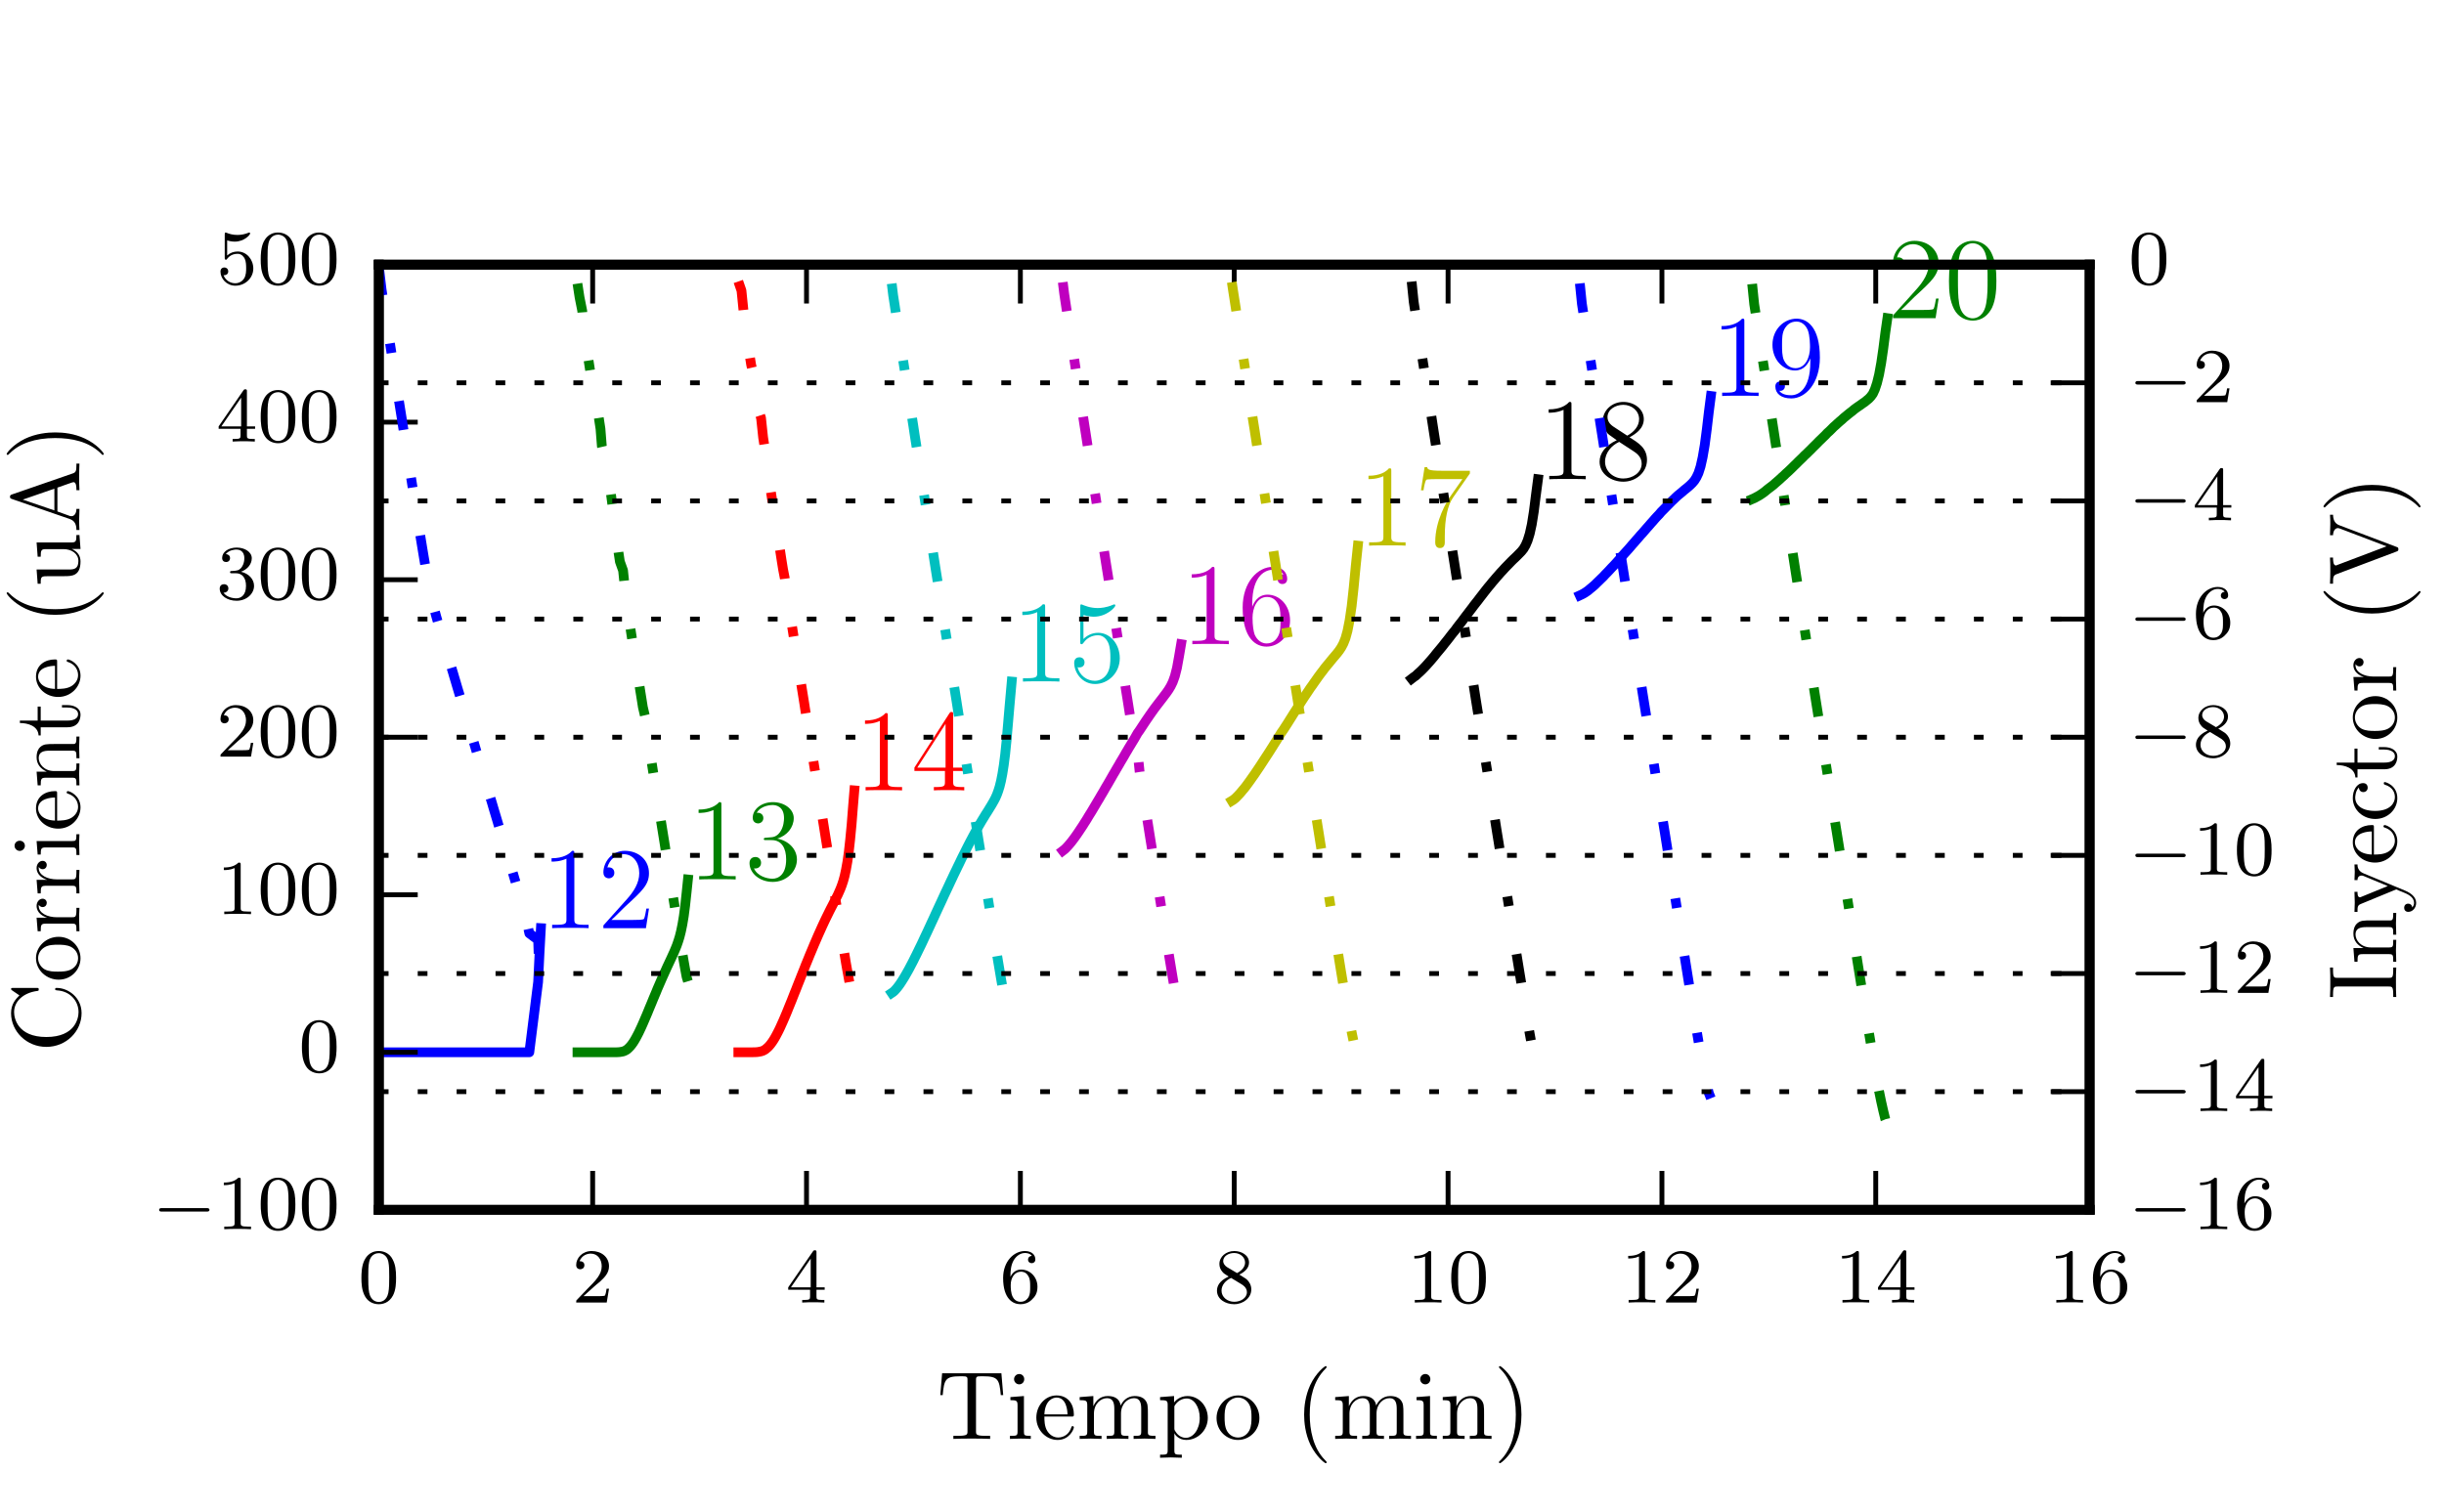 <?xml version="1.0" encoding="UTF-8"?>
<svg xmlns="http://www.w3.org/2000/svg" xmlns:xlink="http://www.w3.org/1999/xlink" width="251.28pt" height="155.52pt" viewBox="0 0 251.28 155.52" version="1.1">
<rect x="0" y="0" width="251.28" height="155.52" fill="#333333" stroke="none"/>
<defs>
<g>
<symbol overflow="visible" id="glyph0-0">
<path style="stroke:none;" d=""/>
</symbol>
<symbol overflow="visible" id="glyph0-1">
<path style="stroke:none;" d="M 3.891 -2.547 C 3.891 -3.391 3.812 -3.906 3.547 -4.422 C 3.203 -5.125 2.547 -5.297 2.109 -5.297 C 1.109 -5.297 0.734 -4.547 0.625 -4.328 C 0.344 -3.75 0.328 -2.953 0.328 -2.547 C 0.328 -2.016 0.344 -1.219 0.734 -0.578 C 1.094 0.016 1.688 0.172 2.109 0.172 C 2.5 0.172 3.172 0.047 3.578 -0.734 C 3.875 -1.312 3.891 -2.031 3.891 -2.547 Z M 2.109 -0.062 C 1.844 -0.062 1.297 -0.188 1.125 -1.016 C 1.031 -1.469 1.031 -2.219 1.031 -2.641 C 1.031 -3.188 1.031 -3.75 1.125 -4.188 C 1.297 -5 1.906 -5.078 2.109 -5.078 C 2.375 -5.078 2.938 -4.938 3.094 -4.219 C 3.188 -3.781 3.188 -3.172 3.188 -2.641 C 3.188 -2.172 3.188 -1.453 3.094 -1 C 2.922 -0.172 2.375 -0.062 2.109 -0.062 Z M 2.109 -0.062 "/>
</symbol>
<symbol overflow="visible" id="glyph0-2">
<path style="stroke:none;" d="M 2.25 -1.625 C 2.375 -1.75 2.703 -2.016 2.844 -2.125 C 3.328 -2.578 3.797 -3.016 3.797 -3.734 C 3.797 -4.688 3 -5.297 2.016 -5.297 C 1.047 -5.297 0.422 -4.578 0.422 -3.859 C 0.422 -3.469 0.734 -3.422 0.844 -3.422 C 1.016 -3.422 1.266 -3.531 1.266 -3.844 C 1.266 -4.25 0.859 -4.25 0.766 -4.25 C 1 -4.844 1.531 -5.031 1.922 -5.031 C 2.656 -5.031 3.047 -4.406 3.047 -3.734 C 3.047 -2.906 2.469 -2.297 1.516 -1.344 L 0.516 -0.297 C 0.422 -0.219 0.422 -0.203 0.422 0 L 3.562 0 L 3.797 -1.422 L 3.547 -1.422 C 3.531 -1.266 3.469 -0.875 3.375 -0.719 C 3.328 -0.656 2.719 -0.656 2.594 -0.656 L 1.172 -0.656 Z M 2.25 -1.625 "/>
</symbol>
<symbol overflow="visible" id="glyph0-3">
<path style="stroke:none;" d="M 3.141 -5.156 C 3.141 -5.312 3.141 -5.375 2.969 -5.375 C 2.875 -5.375 2.859 -5.375 2.781 -5.266 L 0.234 -1.562 L 0.234 -1.312 L 2.484 -1.312 L 2.484 -0.641 C 2.484 -0.344 2.469 -0.266 1.844 -0.266 L 1.672 -0.266 L 1.672 0 C 2.344 -0.031 2.359 -0.031 2.812 -0.031 C 3.266 -0.031 3.281 -0.031 3.953 0 L 3.953 -0.266 L 3.781 -0.266 C 3.156 -0.266 3.141 -0.344 3.141 -0.641 L 3.141 -1.312 L 3.984 -1.312 L 3.984 -1.562 L 3.141 -1.562 Z M 2.547 -4.516 L 2.547 -1.562 L 0.516 -1.562 Z M 2.547 -4.516 "/>
</symbol>
<symbol overflow="visible" id="glyph0-4">
<path style="stroke:none;" d="M 1.094 -2.641 C 1.094 -3.297 1.156 -3.875 1.438 -4.359 C 1.688 -4.766 2.094 -5.094 2.594 -5.094 C 2.75 -5.094 3.109 -5.062 3.297 -4.797 C 2.938 -4.766 2.906 -4.5 2.906 -4.422 C 2.906 -4.172 3.094 -4.047 3.281 -4.047 C 3.422 -4.047 3.656 -4.125 3.656 -4.438 C 3.656 -4.906 3.297 -5.297 2.578 -5.297 C 1.469 -5.297 0.344 -4.25 0.344 -2.531 C 0.344 -0.359 1.359 0.172 2.125 0.172 C 2.516 0.172 2.922 0.062 3.281 -0.281 C 3.609 -0.594 3.875 -0.922 3.875 -1.625 C 3.875 -2.656 3.078 -3.391 2.203 -3.391 C 1.625 -3.391 1.281 -3.031 1.094 -2.641 Z M 2.125 -0.078 C 1.703 -0.078 1.438 -0.359 1.328 -0.594 C 1.141 -0.953 1.125 -1.484 1.125 -1.797 C 1.125 -2.578 1.547 -3.172 2.172 -3.172 C 2.562 -3.172 2.812 -2.969 2.953 -2.688 C 3.125 -2.391 3.125 -2.031 3.125 -1.625 C 3.125 -1.219 3.125 -0.875 2.969 -0.578 C 2.75 -0.219 2.484 -0.078 2.125 -0.078 Z M 2.125 -0.078 "/>
</symbol>
<symbol overflow="visible" id="glyph0-5">
<path style="stroke:none;" d="M 2.641 -2.875 C 3.094 -3.094 3.641 -3.484 3.641 -4.109 C 3.641 -4.875 2.859 -5.297 2.125 -5.297 C 1.281 -5.297 0.594 -4.719 0.594 -3.969 C 0.594 -3.672 0.688 -3.406 0.891 -3.172 C 1.031 -3 1.062 -2.984 1.547 -2.672 C 0.562 -2.234 0.344 -1.656 0.344 -1.219 C 0.344 -0.328 1.234 0.172 2.109 0.172 C 3.078 0.172 3.875 -0.5 3.875 -1.344 C 3.875 -1.844 3.609 -2.172 3.469 -2.312 C 3.344 -2.438 3.328 -2.453 2.641 -2.875 Z M 1.406 -3.625 C 1.172 -3.766 0.984 -4 0.984 -4.266 C 0.984 -4.766 1.531 -5.094 2.109 -5.094 C 2.719 -5.094 3.234 -4.672 3.234 -4.109 C 3.234 -3.656 2.875 -3.266 2.406 -3.031 Z M 1.797 -2.531 C 1.828 -2.516 2.734 -1.953 2.875 -1.875 C 3 -1.797 3.422 -1.547 3.422 -1.062 C 3.422 -0.453 2.766 -0.078 2.125 -0.078 C 1.406 -0.078 0.812 -0.562 0.812 -1.219 C 0.812 -1.812 1.25 -2.281 1.797 -2.531 Z M 1.797 -2.531 "/>
</symbol>
<symbol overflow="visible" id="glyph0-6">
<path style="stroke:none;" d="M 2.5 -5.078 C 2.5 -5.297 2.484 -5.297 2.266 -5.297 C 1.938 -4.984 1.516 -4.797 0.766 -4.797 L 0.766 -4.531 C 0.984 -4.531 1.406 -4.531 1.875 -4.734 L 1.875 -0.656 C 1.875 -0.359 1.844 -0.266 1.094 -0.266 L 0.812 -0.266 L 0.812 0 C 1.141 -0.031 1.828 -0.031 2.188 -0.031 C 2.547 -0.031 3.234 -0.031 3.562 0 L 3.562 -0.266 L 3.281 -0.266 C 2.531 -0.266 2.5 -0.359 2.5 -0.656 Z M 2.5 -5.078 "/>
</symbol>
<symbol overflow="visible" id="glyph0-7">
<path style="stroke:none;" d="M 2.016 -2.656 C 2.641 -2.656 3.047 -2.203 3.047 -1.359 C 3.047 -0.359 2.484 -0.078 2.062 -0.078 C 1.625 -0.078 1.016 -0.234 0.734 -0.656 C 1.031 -0.656 1.234 -0.844 1.234 -1.094 C 1.234 -1.359 1.047 -1.531 0.781 -1.531 C 0.578 -1.531 0.344 -1.406 0.344 -1.078 C 0.344 -0.328 1.156 0.172 2.078 0.172 C 3.125 0.172 3.875 -0.562 3.875 -1.359 C 3.875 -2.031 3.344 -2.625 2.531 -2.812 C 3.156 -3.031 3.641 -3.562 3.641 -4.203 C 3.641 -4.844 2.922 -5.297 2.094 -5.297 C 1.234 -5.297 0.594 -4.844 0.594 -4.234 C 0.594 -3.938 0.781 -3.812 1 -3.812 C 1.25 -3.812 1.406 -3.984 1.406 -4.219 C 1.406 -4.516 1.141 -4.625 0.969 -4.625 C 1.312 -5.062 1.922 -5.094 2.062 -5.094 C 2.266 -5.094 2.875 -5.031 2.875 -4.203 C 2.875 -3.656 2.641 -3.312 2.531 -3.188 C 2.297 -2.938 2.109 -2.922 1.625 -2.891 C 1.469 -2.891 1.406 -2.875 1.406 -2.766 C 1.406 -2.656 1.484 -2.656 1.625 -2.656 Z M 2.016 -2.656 "/>
</symbol>
<symbol overflow="visible" id="glyph0-8">
<path style="stroke:none;" d="M 1.109 -4.484 C 1.219 -4.453 1.531 -4.359 1.875 -4.359 C 2.875 -4.359 3.469 -5.062 3.469 -5.188 C 3.469 -5.281 3.422 -5.297 3.375 -5.297 C 3.359 -5.297 3.344 -5.297 3.281 -5.266 C 2.969 -5.141 2.594 -5.047 2.172 -5.047 C 1.703 -5.047 1.312 -5.156 1.062 -5.266 C 0.984 -5.297 0.969 -5.297 0.953 -5.297 C 0.859 -5.297 0.859 -5.219 0.859 -5.062 L 0.859 -2.734 C 0.859 -2.594 0.859 -2.5 0.984 -2.5 C 1.047 -2.5 1.062 -2.531 1.109 -2.594 C 1.203 -2.703 1.5 -3.109 2.188 -3.109 C 2.625 -3.109 2.844 -2.75 2.922 -2.594 C 3.047 -2.312 3.062 -1.938 3.062 -1.641 C 3.062 -1.344 3.062 -0.906 2.844 -0.562 C 2.688 -0.312 2.359 -0.078 1.938 -0.078 C 1.422 -0.078 0.922 -0.391 0.734 -0.922 C 0.75 -0.906 0.812 -0.906 0.812 -0.906 C 1.031 -0.906 1.219 -1.047 1.219 -1.297 C 1.219 -1.594 0.984 -1.703 0.828 -1.703 C 0.672 -1.703 0.422 -1.625 0.422 -1.281 C 0.422 -0.562 1.047 0.172 1.953 0.172 C 2.953 0.172 3.797 -0.609 3.797 -1.594 C 3.797 -2.516 3.125 -3.344 2.188 -3.344 C 1.797 -3.344 1.422 -3.219 1.109 -2.938 Z M 1.109 -4.484 "/>
</symbol>
<symbol overflow="visible" id="glyph1-0">
<path style="stroke:none;" d=""/>
</symbol>
<symbol overflow="visible" id="glyph1-1">
<path style="stroke:none;" d="M 6.641 -6.75 L 0.547 -6.75 L 0.359 -4.5 L 0.609 -4.5 C 0.75 -6.109 0.891 -6.438 2.406 -6.438 C 2.578 -6.438 2.844 -6.438 2.938 -6.422 C 3.156 -6.375 3.156 -6.266 3.156 -6.047 L 3.156 -0.781 C 3.156 -0.453 3.156 -0.312 2.109 -0.312 L 1.703 -0.312 L 1.703 0 C 2.109 -0.031 3.125 -0.031 3.594 -0.031 C 4.047 -0.031 5.078 -0.031 5.484 0 L 5.484 -0.312 L 5.078 -0.312 C 4.031 -0.312 4.031 -0.453 4.031 -0.781 L 4.031 -6.047 C 4.031 -6.234 4.031 -6.375 4.219 -6.422 C 4.328 -6.438 4.594 -6.438 4.781 -6.438 C 6.297 -6.438 6.438 -6.109 6.578 -4.5 L 6.828 -4.5 Z M 6.641 -6.75 "/>
</symbol>
<symbol overflow="visible" id="glyph1-2">
<path style="stroke:none;" d="M 1.766 -4.406 L 0.375 -4.297 L 0.375 -3.984 C 1.016 -3.984 1.109 -3.922 1.109 -3.438 L 1.109 -0.75 C 1.109 -0.312 1 -0.312 0.328 -0.312 L 0.328 0 C 0.641 -0.016 1.188 -0.031 1.422 -0.031 C 1.781 -0.031 2.125 -0.016 2.469 0 L 2.469 -0.312 C 1.797 -0.312 1.766 -0.359 1.766 -0.75 Z M 1.797 -6.141 C 1.797 -6.453 1.562 -6.672 1.281 -6.672 C 0.969 -6.672 0.75 -6.406 0.75 -6.141 C 0.75 -5.875 0.969 -5.609 1.281 -5.609 C 1.562 -5.609 1.797 -5.828 1.797 -6.141 Z M 1.797 -6.141 "/>
</symbol>
<symbol overflow="visible" id="glyph1-3">
<path style="stroke:none;" d="M 1.109 -2.516 C 1.172 -4 2.016 -4.25 2.359 -4.25 C 3.375 -4.25 3.484 -2.906 3.484 -2.516 Z M 1.109 -2.297 L 3.891 -2.297 C 4.109 -2.297 4.141 -2.297 4.141 -2.516 C 4.141 -3.5 3.594 -4.469 2.359 -4.469 C 1.203 -4.469 0.281 -3.438 0.281 -2.188 C 0.281 -0.859 1.328 0.109 2.469 0.109 C 3.688 0.109 4.141 -1 4.141 -1.188 C 4.141 -1.281 4.062 -1.312 4 -1.312 C 3.922 -1.312 3.891 -1.25 3.875 -1.172 C 3.531 -0.141 2.625 -0.141 2.531 -0.141 C 2.031 -0.141 1.641 -0.438 1.406 -0.812 C 1.109 -1.281 1.109 -1.938 1.109 -2.297 Z M 1.109 -2.297 "/>
</symbol>
<symbol overflow="visible" id="glyph1-4">
<path style="stroke:none;" d="M 1.094 -3.422 L 1.094 -0.75 C 1.094 -0.312 0.984 -0.312 0.312 -0.312 L 0.312 0 C 0.672 -0.016 1.172 -0.031 1.453 -0.031 C 1.703 -0.031 2.219 -0.016 2.562 0 L 2.562 -0.312 C 1.891 -0.312 1.781 -0.312 1.781 -0.75 L 1.781 -2.594 C 1.781 -3.625 2.5 -4.188 3.125 -4.188 C 3.766 -4.188 3.875 -3.656 3.875 -3.078 L 3.875 -0.75 C 3.875 -0.312 3.766 -0.312 3.094 -0.312 L 3.094 0 C 3.438 -0.016 3.953 -0.031 4.219 -0.031 C 4.469 -0.031 5 -0.016 5.328 0 L 5.328 -0.312 C 4.672 -0.312 4.562 -0.312 4.562 -0.75 L 4.562 -2.594 C 4.562 -3.625 5.266 -4.188 5.906 -4.188 C 6.531 -4.188 6.641 -3.656 6.641 -3.078 L 6.641 -0.75 C 6.641 -0.312 6.531 -0.312 5.859 -0.312 L 5.859 0 C 6.203 -0.016 6.719 -0.031 6.984 -0.031 C 7.25 -0.031 7.766 -0.016 8.109 0 L 8.109 -0.312 C 7.594 -0.312 7.344 -0.312 7.328 -0.609 L 7.328 -2.516 C 7.328 -3.375 7.328 -3.672 7.016 -4.031 C 6.875 -4.203 6.547 -4.406 5.969 -4.406 C 5.141 -4.406 4.688 -3.812 4.531 -3.422 C 4.391 -4.297 3.656 -4.406 3.203 -4.406 C 2.469 -4.406 2 -3.984 1.719 -3.359 L 1.719 -4.406 L 0.312 -4.297 L 0.312 -3.984 C 1.016 -3.984 1.094 -3.922 1.094 -3.422 Z M 1.094 -3.422 "/>
</symbol>
<symbol overflow="visible" id="glyph1-5">
<path style="stroke:none;" d="M 1.719 -3.75 L 1.719 -4.406 L 0.281 -4.297 L 0.281 -3.984 C 0.984 -3.984 1.062 -3.922 1.062 -3.484 L 1.062 1.172 C 1.062 1.625 0.953 1.625 0.281 1.625 L 0.281 1.938 C 0.625 1.922 1.141 1.906 1.391 1.906 C 1.672 1.906 2.172 1.922 2.516 1.938 L 2.516 1.625 C 1.859 1.625 1.75 1.625 1.75 1.172 L 1.75 -0.594 C 1.797 -0.422 2.219 0.109 2.969 0.109 C 4.156 0.109 5.188 -0.875 5.188 -2.156 C 5.188 -3.422 4.234 -4.406 3.109 -4.406 C 2.328 -4.406 1.906 -3.969 1.719 -3.75 Z M 1.75 -1.141 L 1.75 -3.359 C 2.031 -3.875 2.516 -4.156 3.031 -4.156 C 3.766 -4.156 4.359 -3.281 4.359 -2.156 C 4.359 -0.953 3.672 -0.109 2.938 -0.109 C 2.531 -0.109 2.156 -0.312 1.891 -0.719 C 1.75 -0.922 1.75 -0.938 1.75 -1.141 Z M 1.75 -1.141 "/>
</symbol>
<symbol overflow="visible" id="glyph1-6">
<path style="stroke:none;" d="M 4.688 -2.141 C 4.688 -3.406 3.703 -4.469 2.5 -4.469 C 1.25 -4.469 0.281 -3.375 0.281 -2.141 C 0.281 -0.844 1.312 0.109 2.484 0.109 C 3.688 0.109 4.688 -0.875 4.688 -2.141 Z M 2.5 -0.141 C 2.062 -0.141 1.625 -0.344 1.359 -0.812 C 1.109 -1.25 1.109 -1.859 1.109 -2.219 C 1.109 -2.609 1.109 -3.141 1.344 -3.578 C 1.609 -4.031 2.078 -4.25 2.484 -4.25 C 2.922 -4.25 3.344 -4.031 3.609 -3.594 C 3.875 -3.172 3.875 -2.594 3.875 -2.219 C 3.875 -1.859 3.875 -1.312 3.656 -0.875 C 3.422 -0.422 2.984 -0.141 2.5 -0.141 Z M 2.5 -0.141 "/>
</symbol>
<symbol overflow="visible" id="glyph1-7">
<path style="stroke:none;" d="M 3.297 2.391 C 3.297 2.359 3.297 2.344 3.125 2.172 C 1.891 0.922 1.562 -0.969 1.562 -2.5 C 1.562 -4.234 1.938 -5.969 3.172 -7.203 C 3.297 -7.328 3.297 -7.344 3.297 -7.375 C 3.297 -7.453 3.266 -7.484 3.203 -7.484 C 3.094 -7.484 2.203 -6.797 1.609 -5.531 C 1.109 -4.438 0.984 -3.328 0.984 -2.5 C 0.984 -1.719 1.094 -0.516 1.641 0.625 C 2.25 1.844 3.094 2.5 3.203 2.5 C 3.266 2.5 3.297 2.469 3.297 2.391 Z M 3.297 2.391 "/>
</symbol>
<symbol overflow="visible" id="glyph1-8">
<path style="stroke:none;" d="M 1.094 -3.422 L 1.094 -0.75 C 1.094 -0.312 0.984 -0.312 0.312 -0.312 L 0.312 0 C 0.672 -0.016 1.172 -0.031 1.453 -0.031 C 1.703 -0.031 2.219 -0.016 2.562 0 L 2.562 -0.312 C 1.891 -0.312 1.781 -0.312 1.781 -0.75 L 1.781 -2.594 C 1.781 -3.625 2.5 -4.188 3.125 -4.188 C 3.766 -4.188 3.875 -3.656 3.875 -3.078 L 3.875 -0.75 C 3.875 -0.312 3.766 -0.312 3.094 -0.312 L 3.094 0 C 3.438 -0.016 3.953 -0.031 4.219 -0.031 C 4.469 -0.031 5 -0.016 5.328 0 L 5.328 -0.312 C 4.812 -0.312 4.562 -0.312 4.562 -0.609 L 4.562 -2.516 C 4.562 -3.375 4.562 -3.672 4.25 -4.031 C 4.109 -4.203 3.781 -4.406 3.203 -4.406 C 2.469 -4.406 2 -3.984 1.719 -3.359 L 1.719 -4.406 L 0.312 -4.297 L 0.312 -3.984 C 1.016 -3.984 1.094 -3.922 1.094 -3.422 Z M 1.094 -3.422 "/>
</symbol>
<symbol overflow="visible" id="glyph1-9">
<path style="stroke:none;" d="M 2.875 -2.5 C 2.875 -3.266 2.766 -4.469 2.219 -5.609 C 1.625 -6.828 0.766 -7.484 0.672 -7.484 C 0.609 -7.484 0.562 -7.438 0.562 -7.375 C 0.562 -7.344 0.562 -7.328 0.75 -7.141 C 1.734 -6.156 2.297 -4.578 2.297 -2.5 C 2.297 -0.781 1.938 0.969 0.703 2.219 C 0.562 2.344 0.562 2.359 0.562 2.391 C 0.562 2.453 0.609 2.5 0.672 2.5 C 0.766 2.5 1.672 1.812 2.25 0.547 C 2.766 -0.547 2.875 -1.656 2.875 -2.5 Z M 2.875 -2.5 "/>
</symbol>
<symbol overflow="visible" id="glyph2-0">
<path style="stroke:none;" d=""/>
</symbol>
<symbol overflow="visible" id="glyph2-1">
<path style="stroke:none;" d="M 5.562 -1.812 C 5.703 -1.812 5.875 -1.812 5.875 -1.984 C 5.875 -2.172 5.703 -2.172 5.562 -2.172 L 1 -2.172 C 0.875 -2.172 0.703 -2.172 0.703 -1.984 C 0.703 -1.812 0.875 -1.812 1 -1.812 Z M 5.562 -1.812 "/>
</symbol>
<symbol overflow="visible" id="glyph3-0">
<path style="stroke:none;" d=""/>
</symbol>
<symbol overflow="visible" id="glyph3-1">
<path style="stroke:none;" d="M -3.406 -0.562 C -1.344 -0.562 0.219 -2.172 0.219 -4.031 C 0.219 -5.656 -1.172 -6.625 -2.328 -6.625 C -2.422 -6.625 -2.5 -6.625 -2.5 -6.5 C -2.5 -6.391 -2.438 -6.391 -2.328 -6.375 C -0.906 -6.297 -0.094 -5.234 -0.094 -4.141 C -0.094 -3.531 -0.422 -1.578 -3.406 -1.578 C -6.375 -1.578 -6.719 -3.531 -6.719 -4.141 C -6.719 -5.219 -5.812 -6.109 -4.359 -6.312 C -4.219 -6.328 -4.188 -6.328 -4.188 -6.469 C -4.188 -6.625 -4.219 -6.625 -4.422 -6.625 L -6.781 -6.625 C -6.953 -6.625 -7.031 -6.625 -7.031 -6.516 C -7.031 -6.484 -7.031 -6.438 -6.906 -6.359 L -6.172 -5.859 C -6.531 -5.5 -7.031 -4.984 -7.031 -4.031 C -7.031 -2.156 -5.438 -0.562 -3.406 -0.562 Z M -3.406 -0.562 "/>
</symbol>
<symbol overflow="visible" id="glyph3-2">
<path style="stroke:none;" d="M -2.141 -4.688 C -3.406 -4.688 -4.469 -3.703 -4.469 -2.5 C -4.469 -1.25 -3.375 -0.281 -2.141 -0.281 C -0.844 -0.281 0.109 -1.312 0.109 -2.484 C 0.109 -3.688 -0.875 -4.688 -2.141 -4.688 Z M -0.141 -2.5 C -0.141 -2.062 -0.344 -1.625 -0.812 -1.359 C -1.25 -1.109 -1.859 -1.109 -2.219 -1.109 C -2.609 -1.109 -3.141 -1.109 -3.578 -1.344 C -4.031 -1.609 -4.25 -2.078 -4.25 -2.484 C -4.25 -2.922 -4.031 -3.344 -3.594 -3.609 C -3.172 -3.875 -2.594 -3.875 -2.219 -3.875 C -1.859 -3.875 -1.312 -3.875 -0.875 -3.656 C -0.422 -3.422 -0.141 -2.984 -0.141 -2.5 Z M -0.141 -2.5 "/>
</symbol>
<symbol overflow="visible" id="glyph3-3">
<path style="stroke:none;" d="M -3.312 -1.672 L -4.406 -1.672 L -4.297 -0.281 L -3.984 -0.281 C -3.984 -0.984 -3.922 -1.062 -3.422 -1.062 L -0.75 -1.062 C -0.312 -1.062 -0.312 -0.953 -0.312 -0.281 L 0 -0.281 C -0.016 -0.672 -0.031 -1.141 -0.031 -1.422 C -0.031 -1.812 -0.031 -2.281 0 -2.688 L -0.312 -2.688 L -0.312 -2.469 C -0.312 -1.734 -0.422 -1.719 -0.781 -1.719 L -2.312 -1.719 C -3.297 -1.719 -4.188 -2.141 -4.188 -2.891 C -4.188 -2.953 -4.188 -2.984 -4.172 -3 C -4.172 -2.969 -4.047 -2.766 -3.781 -2.766 C -3.516 -2.766 -3.359 -2.984 -3.359 -3.203 C -3.359 -3.375 -3.484 -3.625 -3.797 -3.625 C -4.109 -3.625 -4.406 -3.312 -4.406 -2.891 C -4.406 -2.156 -3.734 -1.797 -3.312 -1.672 Z M -3.312 -1.672 "/>
</symbol>
<symbol overflow="visible" id="glyph3-4">
<path style="stroke:none;" d="M -4.406 -1.766 L -4.297 -0.375 L -3.984 -0.375 C -3.984 -1.016 -3.922 -1.109 -3.438 -1.109 L -0.75 -1.109 C -0.312 -1.109 -0.312 -1 -0.312 -0.328 L 0 -0.328 C -0.016 -0.641 -0.031 -1.188 -0.031 -1.422 C -0.031 -1.781 -0.016 -2.125 0 -2.469 L -0.312 -2.469 C -0.312 -1.797 -0.359 -1.766 -0.75 -1.766 Z M -6.141 -1.797 C -6.453 -1.797 -6.672 -1.562 -6.672 -1.281 C -6.672 -0.969 -6.406 -0.75 -6.141 -0.75 C -5.875 -0.75 -5.609 -0.969 -5.609 -1.281 C -5.609 -1.562 -5.828 -1.797 -6.141 -1.797 Z M -6.141 -1.797 "/>
</symbol>
<symbol overflow="visible" id="glyph3-5">
<path style="stroke:none;" d="M -2.516 -1.109 C -4 -1.172 -4.25 -2.016 -4.25 -2.359 C -4.25 -3.375 -2.906 -3.484 -2.516 -3.484 Z M -2.297 -1.109 L -2.297 -3.891 C -2.297 -4.109 -2.297 -4.141 -2.516 -4.141 C -3.5 -4.141 -4.469 -3.594 -4.469 -2.359 C -4.469 -1.203 -3.438 -0.281 -2.188 -0.281 C -0.859 -0.281 0.109 -1.328 0.109 -2.469 C 0.109 -3.688 -1 -4.141 -1.188 -4.141 C -1.281 -4.141 -1.312 -4.062 -1.312 -4 C -1.312 -3.922 -1.25 -3.891 -1.172 -3.875 C -0.141 -3.531 -0.141 -2.625 -0.141 -2.531 C -0.141 -2.031 -0.438 -1.641 -0.812 -1.406 C -1.281 -1.109 -1.938 -1.109 -2.297 -1.109 Z M -2.297 -1.109 "/>
</symbol>
<symbol overflow="visible" id="glyph3-6">
<path style="stroke:none;" d="M -3.422 -1.094 L -0.75 -1.094 C -0.312 -1.094 -0.312 -0.984 -0.312 -0.312 L 0 -0.312 C -0.016 -0.672 -0.031 -1.172 -0.031 -1.453 C -0.031 -1.703 -0.016 -2.219 0 -2.562 L -0.312 -2.562 C -0.312 -1.891 -0.312 -1.781 -0.75 -1.781 L -2.594 -1.781 C -3.625 -1.781 -4.188 -2.5 -4.188 -3.125 C -4.188 -3.766 -3.656 -3.875 -3.078 -3.875 L -0.75 -3.875 C -0.312 -3.875 -0.312 -3.766 -0.312 -3.094 L 0 -3.094 C -0.016 -3.438 -0.031 -3.953 -0.031 -4.219 C -0.031 -4.469 -0.016 -5 0 -5.328 L -0.312 -5.328 C -0.312 -4.812 -0.312 -4.562 -0.609 -4.562 L -2.516 -4.562 C -3.375 -4.562 -3.672 -4.562 -4.031 -4.25 C -4.203 -4.109 -4.406 -3.781 -4.406 -3.203 C -4.406 -2.469 -3.984 -2 -3.359 -1.719 L -4.406 -1.719 L -4.297 -0.312 L -3.984 -0.312 C -3.984 -1.016 -3.922 -1.094 -3.422 -1.094 Z M -3.422 -1.094 "/>
</symbol>
<symbol overflow="visible" id="glyph3-7">
<path style="stroke:none;" d="M -3.984 -1.719 L -3.984 -3.156 L -4.297 -3.156 L -4.297 -1.719 L -6.125 -1.719 L -6.125 -1.469 C -5.312 -1.469 -4.25 -1.172 -4.203 -0.188 L -3.984 -0.188 L -3.984 -1.031 L -1.234 -1.031 C -0.016 -1.031 0.109 -1.969 0.109 -2.328 C 0.109 -3.031 -0.594 -3.312 -1.234 -3.312 L -1.797 -3.312 L -1.797 -3.062 L -1.25 -3.062 C -0.516 -3.062 -0.141 -2.766 -0.141 -2.391 C -0.141 -1.719 -1.047 -1.719 -1.219 -1.719 Z M -3.984 -1.719 "/>
</symbol>
<symbol overflow="visible" id="glyph3-8">
<path style="stroke:none;" d="M 2.391 -3.297 C 2.359 -3.297 2.344 -3.297 2.172 -3.125 C 0.922 -1.891 -0.969 -1.562 -2.5 -1.562 C -4.234 -1.562 -5.969 -1.938 -7.203 -3.172 C -7.328 -3.297 -7.344 -3.297 -7.375 -3.297 C -7.453 -3.297 -7.484 -3.266 -7.484 -3.203 C -7.484 -3.094 -6.797 -2.203 -5.531 -1.609 C -4.438 -1.109 -3.328 -0.984 -2.5 -0.984 C -1.719 -0.984 -0.516 -1.094 0.625 -1.641 C 1.844 -2.25 2.5 -3.094 2.5 -3.203 C 2.5 -3.266 2.469 -3.297 2.391 -3.297 Z M 2.391 -3.297 "/>
</symbol>
<symbol overflow="visible" id="glyph3-9">
<path style="stroke:none;" d="M -0.781 -3.891 L 0.109 -3.891 L 0 -5.328 L -0.312 -5.328 C -0.312 -4.641 -0.375 -4.562 -0.875 -4.562 L -4.406 -4.562 L -4.297 -3.094 L -3.984 -3.094 C -3.984 -3.781 -3.922 -3.875 -3.422 -3.875 L -1.656 -3.875 C -0.781 -3.875 -0.109 -3.391 -0.109 -2.656 C -0.109 -1.828 -0.578 -1.781 -1.094 -1.781 L -4.406 -1.781 L -4.297 -0.312 L -3.984 -0.312 C -3.984 -1.094 -3.953 -1.094 -3.078 -1.094 L -1.578 -1.094 C -0.797 -1.094 0.109 -1.094 0.109 -2.609 C 0.109 -3.172 -0.172 -3.609 -0.781 -3.891 Z M -0.781 -3.891 "/>
</symbol>
<symbol overflow="visible" id="glyph3-10">
<path style="stroke:none;" d="M -6.938 -3.969 C -7.062 -3.922 -7.141 -3.891 -7.141 -3.734 C -7.141 -3.578 -7.078 -3.547 -6.938 -3.5 L -0.984 -1.438 C -0.469 -1.25 -0.312 -0.859 -0.312 -0.312 L 0 -0.312 C -0.016 -0.547 -0.031 -0.984 -0.031 -1.328 C -0.031 -1.641 -0.016 -2.156 0 -2.484 L -0.312 -2.484 C -0.312 -1.984 -0.562 -1.734 -0.812 -1.734 C -0.844 -1.734 -0.953 -1.75 -0.969 -1.75 L -2.266 -2.219 L -2.266 -4.672 L -0.75 -5.203 C -0.703 -5.219 -0.641 -5.234 -0.609 -5.234 C -0.312 -5.234 -0.312 -4.672 -0.312 -4.406 L 0 -4.406 C -0.031 -4.766 -0.031 -5.469 -0.031 -5.844 C -0.031 -6.266 -0.016 -6.734 0 -7.141 L -0.312 -7.141 L -0.312 -6.969 C -0.312 -6.375 -0.375 -6.234 -0.703 -6.125 Z M -5.828 -3.438 L -2.578 -4.562 L -2.578 -2.328 Z M -5.828 -3.438 "/>
</symbol>
<symbol overflow="visible" id="glyph3-11">
<path style="stroke:none;" d="M -2.5 -2.875 C -3.266 -2.875 -4.469 -2.766 -5.609 -2.219 C -6.828 -1.625 -7.484 -0.766 -7.484 -0.672 C -7.484 -0.609 -7.438 -0.562 -7.375 -0.562 C -7.344 -0.562 -7.328 -0.562 -7.141 -0.75 C -6.156 -1.734 -4.578 -2.297 -2.5 -2.297 C -0.781 -2.297 0.969 -1.938 2.219 -0.703 C 2.344 -0.562 2.359 -0.562 2.391 -0.562 C 2.453 -0.562 2.5 -0.609 2.5 -0.672 C 2.5 -0.766 1.812 -1.672 0.547 -2.25 C -0.547 -2.766 -1.656 -2.875 -2.5 -2.875 Z M -2.5 -2.875 "/>
</symbol>
<symbol overflow="visible" id="glyph3-12">
<path style="stroke:none;" d="M -6.031 -2.25 C -6.391 -2.25 -6.5 -2.266 -6.5 -3.062 L -6.5 -3.312 L -6.812 -3.312 C -6.781 -2.969 -6.781 -2.188 -6.781 -1.797 C -6.781 -1.422 -6.781 -0.625 -6.812 -0.281 L -6.5 -0.281 L -6.5 -0.531 C -6.5 -1.328 -6.391 -1.359 -6.031 -1.359 L -0.781 -1.359 C -0.422 -1.359 -0.312 -1.328 -0.312 -0.531 L -0.312 -0.281 L 0 -0.281 C -0.031 -0.625 -0.031 -1.422 -0.031 -1.797 C -0.031 -2.188 -0.031 -2.969 0 -3.312 L -0.312 -3.312 L -0.312 -3.062 C -0.312 -2.266 -0.422 -2.25 -0.781 -2.25 Z M -6.031 -2.25 "/>
</symbol>
<symbol overflow="visible" id="glyph3-13">
<path style="stroke:none;" d="M -3.344 -4.141 C -3.984 -4.391 -3.984 -4.906 -3.984 -5.062 L -4.297 -5.062 C -4.281 -4.828 -4.266 -4.547 -4.266 -4.312 C -4.266 -4.141 -4.281 -3.672 -4.297 -3.453 L -3.984 -3.453 C -3.984 -3.766 -3.812 -3.922 -3.562 -3.922 C -3.453 -3.922 -3.438 -3.906 -3.312 -3.859 L -0.875 -2.844 L -3.547 -1.75 C -3.656 -1.703 -3.688 -1.688 -3.734 -1.688 C -3.984 -1.688 -3.984 -2.047 -3.984 -2.25 L -4.297 -2.25 C -4.281 -1.984 -4.266 -1.328 -4.266 -1.156 C -4.266 -0.891 -4.281 -0.484 -4.297 -0.188 L -3.984 -0.188 C -3.984 -0.672 -3.984 -0.859 -3.641 -1 L 0 -2.5 C 0.125 -2.438 0.453 -2.297 0.594 -2.25 C 1.141 -2.031 1.828 -1.75 1.828 -1.109 C 1.828 -1.062 1.828 -0.828 1.641 -0.641 C 1.609 -0.953 1.391 -1.031 1.219 -1.031 C 0.969 -1.031 0.812 -0.844 0.812 -0.609 C 0.812 -0.406 0.938 -0.188 1.234 -0.188 C 1.688 -0.188 2.047 -0.609 2.047 -1.109 C 2.047 -1.734 1.469 -2.141 0.906 -2.375 Z M -3.344 -4.141 "/>
</symbol>
<symbol overflow="visible" id="glyph3-14">
<path style="stroke:none;" d="M -2.172 -1.172 C -3.797 -1.172 -4.219 -1.984 -4.219 -2.516 C -4.219 -2.609 -4.203 -3.234 -3.844 -3.578 C -3.812 -3.172 -3.516 -3.109 -3.391 -3.109 C -3.125 -3.109 -2.938 -3.297 -2.938 -3.562 C -2.938 -3.828 -3.094 -4.031 -3.406 -4.031 C -4.078 -4.031 -4.469 -3.266 -4.469 -2.5 C -4.469 -1.25 -3.391 -0.344 -2.156 -0.344 C -0.875 -0.344 0.109 -1.328 0.109 -2.484 C 0.109 -3.812 -1.094 -4.141 -1.188 -4.141 C -1.281 -4.141 -1.281 -4.031 -1.281 -4 C -1.281 -3.922 -1.25 -3.891 -1.188 -3.875 C -0.266 -3.594 -0.141 -2.938 -0.141 -2.578 C -0.141 -2.047 -0.562 -1.172 -2.172 -1.172 Z M -2.172 -1.172 "/>
</symbol>
<symbol overflow="visible" id="glyph3-15">
<path style="stroke:none;" d="M -5.828 -6.188 C -6.203 -6.328 -6.484 -6.594 -6.5 -7.281 L -6.812 -7.281 C -6.781 -6.969 -6.781 -6.562 -6.781 -6.312 C -6.781 -6.016 -6.797 -5.438 -6.812 -5.172 L -6.5 -5.172 C -6.484 -5.688 -6.234 -5.906 -6 -5.906 C -5.922 -5.906 -5.859 -5.875 -5.797 -5.859 L -1 -4.031 L -6.031 -2.125 C -6.172 -2.062 -6.188 -2.062 -6.203 -2.062 C -6.5 -2.062 -6.5 -2.625 -6.5 -2.875 L -6.812 -2.875 C -6.781 -2.516 -6.781 -1.828 -6.781 -1.453 C -6.781 -0.984 -6.797 -0.547 -6.812 -0.188 L -6.5 -0.188 C -6.5 -0.844 -6.5 -1.031 -6.125 -1.172 L 0 -3.484 C 0.188 -3.547 0.219 -3.594 0.219 -3.734 C 0.219 -3.891 0.172 -3.922 0.031 -3.969 Z M -5.828 -6.188 "/>
</symbol>
<symbol overflow="visible" id="glyph4-0">
<path style="stroke:none;" d=""/>
</symbol>
<symbol overflow="visible" id="glyph4-1">
<path style="stroke:none;" d="M 3.438 -7.656 C 3.438 -7.938 3.438 -7.953 3.203 -7.953 C 2.922 -7.625 2.312 -7.188 1.094 -7.188 L 1.094 -6.844 C 1.359 -6.844 1.953 -6.844 2.625 -7.141 L 2.625 -0.922 C 2.625 -0.484 2.578 -0.344 1.531 -0.344 L 1.156 -0.344 L 1.156 0 C 1.484 -0.031 2.641 -0.031 3.031 -0.031 C 3.438 -0.031 4.578 -0.031 4.906 0 L 4.906 -0.344 L 4.531 -0.344 C 3.484 -0.344 3.438 -0.484 3.438 -0.922 Z M 3.438 -7.656 "/>
</symbol>
<symbol overflow="visible" id="glyph4-2">
<path style="stroke:none;" d="M 5.266 -2.016 L 5 -2.016 C 4.953 -1.812 4.859 -1.141 4.75 -0.953 C 4.656 -0.844 3.984 -0.844 3.625 -0.844 L 1.406 -0.844 C 1.734 -1.125 2.469 -1.891 2.766 -2.172 C 4.594 -3.844 5.266 -4.469 5.266 -5.656 C 5.266 -7.031 4.172 -7.953 2.781 -7.953 C 1.406 -7.953 0.578 -6.766 0.578 -5.734 C 0.578 -5.125 1.109 -5.125 1.141 -5.125 C 1.406 -5.125 1.703 -5.312 1.703 -5.688 C 1.703 -6.031 1.484 -6.25 1.141 -6.25 C 1.047 -6.25 1.016 -6.25 0.984 -6.234 C 1.203 -7.047 1.859 -7.609 2.625 -7.609 C 3.641 -7.609 4.266 -6.75 4.266 -5.656 C 4.266 -4.641 3.688 -3.75 3 -2.984 L 0.578 -0.281 L 0.578 0 L 4.953 0 Z M 5.266 -2.016 "/>
</symbol>
<symbol overflow="visible" id="glyph4-3">
<path style="stroke:none;" d="M 2.203 -4.297 C 2 -4.281 1.953 -4.266 1.953 -4.156 C 1.953 -4.047 2.016 -4.047 2.219 -4.047 L 2.766 -4.047 C 3.797 -4.047 4.25 -3.203 4.25 -2.062 C 4.25 -0.484 3.438 -0.078 2.844 -0.078 C 2.266 -0.078 1.297 -0.344 0.938 -1.141 C 1.328 -1.078 1.672 -1.297 1.672 -1.719 C 1.672 -2.062 1.422 -2.312 1.094 -2.312 C 0.797 -2.312 0.484 -2.141 0.484 -1.688 C 0.484 -0.625 1.547 0.25 2.875 0.25 C 4.297 0.25 5.359 -0.844 5.359 -2.047 C 5.359 -3.141 4.469 -4 3.328 -4.203 C 4.359 -4.5 5.031 -5.375 5.031 -6.312 C 5.031 -7.25 4.047 -7.953 2.891 -7.953 C 1.703 -7.953 0.812 -7.219 0.812 -6.344 C 0.812 -5.875 1.188 -5.766 1.359 -5.766 C 1.609 -5.766 1.906 -5.953 1.906 -6.312 C 1.906 -6.688 1.609 -6.859 1.344 -6.859 C 1.281 -6.859 1.25 -6.859 1.219 -6.844 C 1.672 -7.656 2.797 -7.656 2.859 -7.656 C 3.25 -7.656 4.031 -7.484 4.031 -6.312 C 4.031 -6.078 4 -5.422 3.641 -4.906 C 3.281 -4.375 2.875 -4.344 2.562 -4.328 Z M 2.203 -4.297 "/>
</symbol>
<symbol overflow="visible" id="glyph4-4">
<path style="stroke:none;" d="M 4.312 -7.781 C 4.312 -8.016 4.312 -8.062 4.141 -8.062 C 4.047 -8.062 4.016 -8.062 3.922 -7.922 L 0.328 -2.344 L 0.328 -2 L 3.469 -2 L 3.469 -0.906 C 3.469 -0.469 3.438 -0.344 2.562 -0.344 L 2.328 -0.344 L 2.328 0 C 2.609 -0.031 3.547 -0.031 3.891 -0.031 C 4.219 -0.031 5.172 -0.031 5.453 0 L 5.453 -0.344 L 5.219 -0.344 C 4.344 -0.344 4.312 -0.469 4.312 -0.906 L 4.312 -2 L 5.516 -2 L 5.516 -2.344 L 4.312 -2.344 Z M 3.531 -6.844 L 3.531 -2.344 L 0.625 -2.344 Z M 3.531 -6.844 "/>
</symbol>
<symbol overflow="visible" id="glyph4-5">
<path style="stroke:none;" d="M 1.531 -6.844 C 2.047 -6.688 2.469 -6.672 2.594 -6.672 C 3.938 -6.672 4.812 -7.656 4.812 -7.828 C 4.812 -7.875 4.781 -7.938 4.703 -7.938 C 4.688 -7.938 4.656 -7.938 4.547 -7.891 C 3.891 -7.609 3.312 -7.562 3 -7.562 C 2.219 -7.562 1.656 -7.812 1.422 -7.906 C 1.344 -7.938 1.312 -7.938 1.297 -7.938 C 1.203 -7.938 1.203 -7.859 1.203 -7.672 L 1.203 -4.125 C 1.203 -3.906 1.203 -3.844 1.344 -3.844 C 1.406 -3.844 1.422 -3.844 1.547 -4 C 1.875 -4.484 2.438 -4.766 3.031 -4.766 C 3.672 -4.766 3.984 -4.188 4.078 -3.984 C 4.281 -3.516 4.297 -2.922 4.297 -2.469 C 4.297 -2.016 4.297 -1.344 3.953 -0.797 C 3.688 -0.375 3.234 -0.078 2.703 -0.078 C 1.906 -0.078 1.141 -0.609 0.922 -1.484 C 0.984 -1.453 1.047 -1.453 1.109 -1.453 C 1.312 -1.453 1.641 -1.562 1.641 -1.969 C 1.641 -2.312 1.406 -2.5 1.109 -2.5 C 0.891 -2.5 0.578 -2.391 0.578 -1.922 C 0.578 -0.906 1.406 0.25 2.719 0.25 C 4.078 0.25 5.266 -0.891 5.266 -2.406 C 5.266 -3.828 4.297 -5.016 3.047 -5.016 C 2.359 -5.016 1.844 -4.703 1.531 -4.375 Z M 1.531 -6.844 "/>
</symbol>
<symbol overflow="visible" id="glyph4-6">
<path style="stroke:none;" d="M 1.469 -4.156 C 1.469 -7.188 2.938 -7.656 3.578 -7.656 C 4.016 -7.656 4.453 -7.531 4.672 -7.172 C 4.531 -7.172 4.078 -7.172 4.078 -6.688 C 4.078 -6.422 4.25 -6.188 4.562 -6.188 C 4.859 -6.188 5.062 -6.375 5.062 -6.719 C 5.062 -7.344 4.609 -7.953 3.578 -7.953 C 2.062 -7.953 0.484 -6.406 0.484 -3.781 C 0.484 -0.484 1.922 0.25 2.938 0.25 C 4.25 0.25 5.359 -0.891 5.359 -2.438 C 5.359 -4.031 4.25 -5.094 3.047 -5.094 C 1.984 -5.094 1.594 -4.172 1.469 -3.844 Z M 2.938 -0.078 C 2.188 -0.078 1.828 -0.734 1.719 -0.984 C 1.609 -1.297 1.5 -1.891 1.5 -2.719 C 1.5 -3.672 1.922 -4.859 3 -4.859 C 3.656 -4.859 4 -4.406 4.188 -4 C 4.375 -3.562 4.375 -2.969 4.375 -2.453 C 4.375 -1.844 4.375 -1.297 4.141 -0.844 C 3.844 -0.281 3.422 -0.078 2.938 -0.078 Z M 2.938 -0.078 "/>
</symbol>
<symbol overflow="visible" id="glyph4-7">
<path style="stroke:none;" d="M 5.672 -7.422 L 5.672 -7.703 L 2.797 -7.703 C 1.344 -7.703 1.328 -7.859 1.281 -8.078 L 1.016 -8.078 L 0.641 -5.688 L 0.906 -5.688 C 0.938 -5.906 1.047 -6.641 1.203 -6.781 C 1.297 -6.844 2.203 -6.844 2.359 -6.844 L 4.906 -6.844 L 3.641 -5.031 C 3.312 -4.562 2.109 -2.609 2.109 -0.359 C 2.109 -0.234 2.109 0.25 2.594 0.25 C 3.094 0.25 3.094 -0.219 3.094 -0.375 L 3.094 -0.969 C 3.094 -2.75 3.375 -4.141 3.938 -4.938 Z M 5.672 -7.422 "/>
</symbol>
<symbol overflow="visible" id="glyph4-8">
<path style="stroke:none;" d="M 3.562 -4.312 C 4.156 -4.641 5.031 -5.188 5.031 -6.188 C 5.031 -7.234 4.031 -7.953 2.922 -7.953 C 1.75 -7.953 0.812 -7.078 0.812 -5.984 C 0.812 -5.578 0.938 -5.172 1.266 -4.766 C 1.406 -4.609 1.406 -4.609 2.25 -4.016 C 1.094 -3.484 0.484 -2.672 0.484 -1.812 C 0.484 -0.531 1.703 0.25 2.922 0.25 C 4.25 0.25 5.359 -0.734 5.359 -1.984 C 5.359 -3.203 4.5 -3.734 3.562 -4.312 Z M 1.938 -5.391 C 1.781 -5.5 1.297 -5.812 1.297 -6.391 C 1.297 -7.172 2.109 -7.656 2.922 -7.656 C 3.781 -7.656 4.547 -7.047 4.547 -6.188 C 4.547 -5.453 4.016 -4.859 3.328 -4.484 Z M 2.5 -3.844 L 3.938 -2.906 C 4.25 -2.703 4.812 -2.328 4.812 -1.609 C 4.812 -0.688 3.891 -0.078 2.922 -0.078 C 1.906 -0.078 1.047 -0.812 1.047 -1.812 C 1.047 -2.734 1.719 -3.484 2.5 -3.844 Z M 2.5 -3.844 "/>
</symbol>
<symbol overflow="visible" id="glyph4-9">
<path style="stroke:none;" d="M 4.375 -3.484 C 4.375 -0.656 3.125 -0.078 2.406 -0.078 C 2.109 -0.078 1.484 -0.109 1.188 -0.531 L 1.25 -0.531 C 1.344 -0.5 1.766 -0.578 1.766 -1.016 C 1.766 -1.281 1.594 -1.5 1.281 -1.5 C 0.969 -1.5 0.781 -1.297 0.781 -0.984 C 0.781 -0.25 1.375 0.25 2.422 0.25 C 3.906 0.25 5.359 -1.344 5.359 -3.938 C 5.359 -7.141 4.016 -7.953 2.969 -7.953 C 1.656 -7.953 0.484 -6.844 0.484 -5.266 C 0.484 -3.688 1.609 -2.625 2.797 -2.625 C 3.688 -2.625 4.141 -3.266 4.375 -3.875 Z M 2.844 -2.859 C 2.094 -2.859 1.766 -3.469 1.656 -3.688 C 1.469 -4.141 1.469 -4.719 1.469 -5.266 C 1.469 -5.922 1.469 -6.5 1.781 -7 C 2 -7.312 2.312 -7.656 2.969 -7.656 C 3.641 -7.656 4 -7.062 4.109 -6.797 C 4.344 -6.203 4.344 -5.188 4.344 -5.016 C 4.344 -4 3.891 -2.859 2.844 -2.859 Z M 2.844 -2.859 "/>
</symbol>
<symbol overflow="visible" id="glyph4-10">
<path style="stroke:none;" d="M 5.359 -3.828 C 5.359 -4.812 5.297 -5.781 4.859 -6.688 C 4.375 -7.688 3.516 -7.953 2.922 -7.953 C 2.234 -7.953 1.391 -7.609 0.938 -6.609 C 0.609 -5.859 0.484 -5.109 0.484 -3.828 C 0.484 -2.672 0.578 -1.797 1 -0.938 C 1.469 -0.031 2.297 0.25 2.922 0.25 C 3.953 0.25 4.547 -0.375 4.906 -1.062 C 5.328 -1.953 5.359 -3.125 5.359 -3.828 Z M 2.922 0.016 C 2.531 0.016 1.75 -0.203 1.531 -1.5 C 1.406 -2.219 1.406 -3.125 1.406 -3.969 C 1.406 -4.953 1.406 -5.828 1.594 -6.531 C 1.797 -7.344 2.406 -7.703 2.922 -7.703 C 3.375 -7.703 4.062 -7.438 4.297 -6.406 C 4.453 -5.719 4.453 -4.781 4.453 -3.969 C 4.453 -3.172 4.453 -2.266 4.312 -1.531 C 4.094 -0.219 3.328 0.016 2.922 0.016 Z M 2.922 0.016 "/>
</symbol>
</g>
<clipPath id="clip1">
  <path d="M 0 0 L 251.281 0 L 251.281 155.52 L 0 155.52 Z M 0 0 "/>
</clipPath>
<clipPath id="clip2">
  <path d="M 38.949 94 L 57 94 L 57 109 L 38.949 109 Z M 38.949 94 "/>
</clipPath>
<clipPath id="clip3">
  <path d="M 38.949 27.215 L 57 27.215 L 57 102 L 38.949 102 Z M 38.949 27.215 "/>
</clipPath>
<clipPath id="clip4">
  <path d="M 38.949 124 L 214.844 124 L 214.844 124.414 L 38.949 124.414 Z M 38.949 124 "/>
</clipPath>
<clipPath id="clip5">
  <path d="M 38.949 112 L 214.844 112 L 214.844 113 L 38.949 113 Z M 38.949 112 "/>
</clipPath>
<clipPath id="clip6">
  <path d="M 38.949 99 L 214.844 99 L 214.844 101 L 38.949 101 Z M 38.949 99 "/>
</clipPath>
<clipPath id="clip7">
  <path d="M 38.949 87 L 214.844 87 L 214.844 89 L 38.949 89 Z M 38.949 87 "/>
</clipPath>
<clipPath id="clip8">
  <path d="M 38.949 75 L 214.844 75 L 214.844 77 L 38.949 77 Z M 38.949 75 "/>
</clipPath>
<clipPath id="clip9">
  <path d="M 38.949 63 L 214.844 63 L 214.844 64 L 38.949 64 Z M 38.949 63 "/>
</clipPath>
<clipPath id="clip10">
  <path d="M 38.949 51 L 214.844 51 L 214.844 52 L 38.949 52 Z M 38.949 51 "/>
</clipPath>
<clipPath id="clip11">
  <path d="M 38.949 39 L 214.844 39 L 214.844 40 L 38.949 40 Z M 38.949 39 "/>
</clipPath>
<clipPath id="clip12">
  <path d="M 38.949 27.215 L 214.844 27.215 L 214.844 28 L 38.949 28 Z M 38.949 27.215 "/>
</clipPath>
</defs>
<g id="surface1">
<g clip-path="url(#clip1)" clip-rule="nonzero">
<path style=" stroke:none;fill-rule:nonzero;fill:rgb(100%,100%,100%);fill-opacity:1;" d="M 0 155.52 L 251.281 155.52 L 251.281 0 L 0 0 Z M 0 155.52 "/>
</g>
<path style=" stroke:none;fill-rule:nonzero;fill:rgb(100%,100%,100%);fill-opacity:1;" d="M 38.949 124.414 L 214.844 124.414 L 214.844 27.215 L 38.949 27.215 Z M 38.949 124.414 "/>
<g clip-path="url(#clip2)" clip-rule="nonzero">
<path style="fill:none;stroke-width:1;stroke-linecap:square;stroke-linejoin:round;stroke:rgb(0%,0%,100%);stroke-opacity:1;stroke-miterlimit:10;" d="M 38.949 47.305 L 54.422 47.305 L 55.328 54.536 L 55.469 57.454 L 55.613 60.071 " transform="matrix(1,0,0,-1,0,155.52)"/>
</g>
<path style="fill:none;stroke-width:1;stroke-linecap:square;stroke-linejoin:round;stroke:rgb(0%,50%,0%);stroke-opacity:1;stroke-miterlimit:10;" d="M 59.371 47.305 L 63.266 47.305 L 63.441 47.309 L 63.594 47.317 L 63.734 47.329 L 64.062 47.387 L 64.273 47.473 L 64.488 47.606 L 64.664 47.77 L 64.816 47.93 L 64.957 48.106 L 65.102 48.309 L 65.242 48.532 L 65.383 48.778 L 65.523 49.04 L 65.668 49.321 L 65.809 49.618 L 65.953 49.926 L 66.094 50.243 L 66.305 50.731 L 66.449 51.067 L 66.594 51.411 L 66.734 51.758 L 66.879 52.102 L 67.023 52.45 L 67.164 52.797 L 67.309 53.141 L 67.453 53.481 L 67.59 53.821 L 67.879 54.485 L 68.02 54.813 L 68.164 55.137 L 68.309 55.454 L 68.59 56.079 L 68.734 56.383 L 68.879 56.692 L 69.02 56.993 L 69.16 57.305 L 69.305 57.618 L 69.445 57.95 L 69.59 58.309 L 69.73 58.715 L 69.875 59.18 L 70.016 59.743 L 70.16 60.442 L 70.305 61.309 L 70.445 62.387 L 70.59 63.719 L 70.73 65.075 " transform="matrix(1,0,0,-1,0,155.52)"/>
<path style="fill:none;stroke-width:1;stroke-linecap:square;stroke-linejoin:round;stroke:rgb(100%,0%,0%);stroke-opacity:1;stroke-miterlimit:10;" d="M 75.91 47.305 L 77.227 47.305 L 77.434 47.309 L 77.645 47.313 L 77.785 47.321 L 77.934 47.336 L 78.246 47.395 L 78.461 47.469 L 78.672 47.586 L 78.953 47.825 L 79.094 47.973 L 79.234 48.141 L 79.375 48.333 L 79.52 48.547 L 79.66 48.778 L 79.801 49.032 L 79.941 49.297 L 80.086 49.583 L 80.227 49.879 L 80.367 50.192 L 80.512 50.512 L 80.688 50.922 L 80.836 51.27 L 80.977 51.614 L 81.117 51.965 L 81.262 52.317 L 81.406 52.672 L 81.688 53.391 L 81.836 53.754 L 81.977 54.118 L 82.121 54.481 L 82.266 54.84 L 82.406 55.2 L 82.695 55.918 L 82.832 56.274 L 82.977 56.622 L 83.121 56.977 L 83.262 57.325 L 83.551 58.012 L 83.691 58.352 L 83.836 58.684 L 83.98 59.02 L 84.121 59.344 L 84.266 59.668 L 84.41 59.989 L 84.551 60.301 L 84.695 60.61 L 84.836 60.911 L 84.98 61.208 L 85.125 61.5 L 85.266 61.79 L 85.41 62.075 L 85.555 62.352 L 85.695 62.625 L 85.836 62.903 L 85.98 63.184 L 86.125 63.469 L 86.266 63.782 L 86.41 64.11 L 86.555 64.489 L 86.699 64.922 L 86.84 65.442 L 86.98 66.09 L 87.125 66.899 L 87.27 67.922 L 87.41 69.184 L 87.555 70.704 L 87.695 72.485 L 87.84 74.239 " transform="matrix(1,0,0,-1,0,155.52)"/>
<path style="fill:none;stroke-width:1;stroke-linecap:square;stroke-linejoin:round;stroke:rgb(0%,75%,75%);stroke-opacity:1;stroke-miterlimit:10;" d="M 91.684 53.407 L 91.828 53.504 L 91.973 53.633 L 92.113 53.786 L 92.258 53.958 L 92.402 54.145 L 92.547 54.348 L 92.691 54.567 L 92.832 54.79 L 92.977 55.024 L 93.121 55.27 L 93.332 55.641 L 93.477 55.903 L 93.617 56.172 L 93.762 56.446 L 93.906 56.723 L 94.043 57.004 L 94.188 57.29 L 94.332 57.583 L 94.473 57.875 L 94.617 58.168 L 94.762 58.465 L 94.902 58.766 L 95.043 59.071 L 95.332 59.68 L 95.477 59.993 L 95.621 60.301 L 95.762 60.61 L 95.906 60.918 L 96.047 61.223 L 96.188 61.532 L 96.477 62.157 L 96.617 62.461 L 96.762 62.77 L 96.906 63.083 L 97.047 63.391 L 97.191 63.7 L 97.336 64.004 L 97.625 64.622 L 97.766 64.926 L 97.914 65.235 L 98.055 65.54 L 98.344 66.133 L 98.484 66.43 L 98.629 66.723 L 98.77 67.02 L 98.91 67.313 L 99.055 67.598 L 99.34 68.168 L 99.484 68.454 L 99.629 68.735 L 99.77 69.008 L 99.914 69.278 L 100.059 69.555 L 100.199 69.813 L 100.344 70.075 L 100.484 70.329 L 100.629 70.579 L 100.773 70.825 L 100.914 71.067 L 101.059 71.305 L 101.203 71.54 L 101.344 71.774 L 101.488 71.993 L 101.633 72.227 L 101.773 72.457 L 101.918 72.692 L 102.062 72.938 L 102.203 73.188 L 102.348 73.465 L 102.492 73.79 L 102.633 74.172 L 102.777 74.633 L 102.918 75.207 L 103.059 75.926 L 103.203 76.832 L 103.348 77.965 L 103.488 79.332 L 103.805 83.02 L 104.02 85.426 " transform="matrix(1,0,0,-1,0,155.52)"/>
<path style="fill:none;stroke-width:1;stroke-linecap:square;stroke-linejoin:round;stroke:rgb(75%,0%,75%);stroke-opacity:1;stroke-miterlimit:10;" d="M 109.27 68.028 L 109.418 68.141 L 109.562 68.27 L 109.703 68.415 L 109.848 68.575 L 109.992 68.743 L 110.133 68.915 L 110.273 69.094 L 110.418 69.286 L 110.562 69.485 L 110.703 69.684 L 110.914 69.993 L 111.055 70.207 L 111.199 70.422 L 111.344 70.641 L 111.484 70.868 L 111.629 71.09 L 111.77 71.317 L 111.91 71.555 L 112.055 71.79 L 112.203 72.024 L 112.344 72.258 L 112.484 72.497 L 112.629 72.739 L 112.77 72.981 L 112.914 73.219 L 113.059 73.461 L 113.199 73.707 L 113.344 73.946 L 113.488 74.192 L 113.629 74.442 L 113.773 74.688 L 113.918 74.93 L 114.059 75.176 L 114.203 75.426 L 114.344 75.672 L 114.488 75.926 L 114.633 76.165 L 114.773 76.411 L 114.918 76.657 L 115.062 76.899 L 115.203 77.153 L 115.348 77.391 L 115.492 77.633 L 115.633 77.875 L 115.773 78.122 L 115.918 78.36 L 116.059 78.606 L 116.203 78.84 L 116.348 79.079 L 116.488 79.309 L 116.633 79.547 L 116.961 80.125 L 117.172 80.418 L 117.387 80.747 L 117.598 81.067 L 117.812 81.391 L 118.027 81.704 L 118.238 82.012 L 118.453 82.317 L 118.664 82.614 L 118.879 82.899 L 119.094 83.18 L 119.305 83.454 L 119.52 83.731 L 119.73 84.012 L 119.941 84.29 L 120.152 84.594 L 120.367 84.95 L 120.582 85.395 L 120.793 85.985 L 121.008 86.829 L 121.223 88.02 L 121.434 89.27 " transform="matrix(1,0,0,-1,0,155.52)"/>
<path style="fill:none;stroke-width:1;stroke-linecap:square;stroke-linejoin:round;stroke:rgb(75%,75%,0%);stroke-opacity:1;stroke-miterlimit:10;" d="M 126.648 73.168 L 126.789 73.254 L 126.934 73.368 L 127.078 73.493 L 127.219 73.641 L 127.363 73.79 L 127.508 73.946 L 127.648 74.114 L 127.793 74.29 L 127.938 74.457 L 128.082 74.641 L 128.227 74.836 L 128.406 75.082 L 128.551 75.282 L 128.695 75.489 L 128.836 75.688 L 128.984 75.895 L 129.125 76.106 L 129.266 76.313 L 129.555 76.743 L 129.695 76.961 L 129.84 77.18 L 129.98 77.399 L 130.121 77.614 L 130.266 77.836 L 130.41 78.055 L 130.551 78.274 L 130.695 78.504 L 130.84 78.727 L 130.98 78.957 L 131.129 79.188 L 131.27 79.415 L 131.414 79.645 L 131.73 80.161 L 131.941 80.457 L 132.156 80.79 L 132.367 81.114 L 132.578 81.454 L 132.793 81.793 L 133.004 82.133 L 133.219 82.465 L 133.434 82.801 L 133.645 83.137 L 133.859 83.465 L 134.07 83.79 L 134.281 84.106 L 134.496 84.426 L 134.711 84.75 L 134.926 85.047 L 135.137 85.352 L 135.348 85.649 L 135.562 85.954 L 135.773 86.239 L 135.988 86.516 L 136.199 86.801 L 136.414 87.067 L 136.629 87.321 L 136.84 87.582 L 137.055 87.844 L 137.266 88.09 L 137.48 88.344 L 137.691 88.618 L 137.902 88.934 L 138.117 89.336 L 138.332 89.875 L 138.543 90.637 L 138.754 91.704 L 138.969 93.176 L 139.18 95.102 L 139.395 97.356 L 139.609 99.407 " transform="matrix(1,0,0,-1,0,155.52)"/>
<path style="fill:none;stroke-width:1;stroke-linecap:square;stroke-linejoin:round;stroke:rgb(0%,0%,0%);stroke-opacity:1;stroke-miterlimit:10;" d="M 145.137 85.719 L 145.348 85.883 L 145.562 86.028 L 145.773 86.231 L 145.984 86.418 L 146.199 86.625 L 146.414 86.844 L 146.625 87.067 L 147.055 87.551 L 147.266 87.797 L 147.477 88.047 L 147.691 88.321 L 147.902 88.571 L 148.117 88.829 L 148.332 89.09 L 148.543 89.364 L 148.758 89.629 L 148.969 89.895 L 149.18 90.176 L 149.395 90.446 L 149.609 90.704 L 149.82 90.997 L 150.031 91.274 L 150.242 91.536 L 150.457 91.821 L 150.668 92.106 L 150.883 92.383 L 151.098 92.668 L 151.309 92.942 L 151.523 93.231 L 151.734 93.5 L 151.949 93.77 L 152.16 94.051 L 152.375 94.325 L 152.59 94.606 L 152.801 94.875 L 153.016 95.145 L 153.23 95.395 L 153.441 95.661 L 153.656 95.907 L 153.867 96.157 L 154.082 96.399 L 154.293 96.641 L 154.508 96.868 L 154.723 97.106 L 154.934 97.325 L 155.148 97.543 L 155.359 97.762 L 155.57 97.973 L 155.781 98.168 L 155.996 98.379 L 156.426 98.817 L 156.641 99.086 L 156.852 99.446 L 157.062 99.934 L 157.277 100.629 L 157.488 101.586 L 157.699 102.903 L 157.914 104.61 L 158.129 106.235 " transform="matrix(1,0,0,-1,0,155.52)"/>
<path style="fill:none;stroke-width:1;stroke-linecap:square;stroke-linejoin:round;stroke:rgb(0%,0%,100%);stroke-opacity:1;stroke-miterlimit:10;" d="M 162.43 94.29 L 162.641 94.387 L 162.855 94.504 L 163.07 94.641 L 163.281 94.79 L 163.492 94.969 L 163.707 95.145 L 163.988 95.387 L 164.199 95.598 L 164.41 95.801 L 164.625 96.012 L 164.84 96.219 L 165.051 96.45 L 165.266 96.668 L 165.477 96.891 L 165.688 97.122 L 165.902 97.34 L 166.113 97.567 L 166.328 97.809 L 166.539 98.043 L 166.75 98.293 L 166.965 98.536 L 167.176 98.77 L 167.391 99.004 L 167.605 99.25 L 167.816 99.5 L 168.031 99.739 L 168.242 99.989 L 168.453 100.223 L 168.668 100.477 L 168.879 100.704 L 169.309 101.204 L 169.52 101.438 L 169.73 101.684 L 169.945 101.922 L 170.16 102.172 L 170.371 102.403 L 170.586 102.625 L 170.797 102.875 L 171.012 103.09 L 171.227 103.309 L 171.438 103.524 L 171.652 103.739 L 171.863 103.954 L 172.074 104.153 L 172.289 104.364 L 172.504 104.563 L 172.715 104.735 L 172.93 104.911 L 173.141 105.098 L 173.352 105.266 L 173.562 105.438 L 173.777 105.629 L 173.992 105.84 L 174.207 106.09 L 174.418 106.426 L 174.629 106.875 L 174.844 107.547 L 175.055 108.485 L 175.27 109.739 L 175.48 111.332 L 175.695 113.168 L 175.906 114.797 " transform="matrix(1,0,0,-1,0,155.52)"/>
<path style="fill:none;stroke-width:1;stroke-linecap:square;stroke-linejoin:round;stroke:rgb(0%,50%,0%);stroke-opacity:1;stroke-miterlimit:10;" d="M 180.148 104.192 L 180.359 104.282 L 180.574 104.399 L 180.785 104.512 L 181 104.645 L 181.211 104.786 L 181.426 104.942 L 181.703 105.172 L 181.914 105.336 L 182.129 105.497 L 182.344 105.665 L 182.555 105.856 L 182.77 106.04 L 182.98 106.223 L 183.195 106.426 L 183.41 106.614 L 183.621 106.821 L 183.832 107.008 L 184.047 107.211 L 184.262 107.418 L 184.473 107.629 L 184.684 107.829 L 184.898 108.047 L 185.109 108.25 L 185.324 108.457 L 185.535 108.676 L 185.75 108.872 L 185.961 109.082 L 186.176 109.29 L 186.387 109.508 L 186.598 109.715 L 186.812 109.926 L 187.027 110.149 L 187.242 110.352 L 187.453 110.559 L 187.668 110.766 L 187.879 110.993 L 188.094 111.184 L 188.305 111.391 L 188.52 111.61 L 188.73 111.793 L 188.945 111.993 L 189.16 112.184 L 189.375 112.364 L 189.586 112.563 L 189.797 112.731 L 190.012 112.911 L 190.223 113.079 L 190.434 113.239 L 190.648 113.422 L 190.863 113.579 L 191.074 113.727 L 191.285 113.868 L 191.496 114.024 L 191.711 114.168 L 191.926 114.344 L 192.137 114.516 L 192.352 114.743 L 192.562 115.032 L 192.773 115.493 L 192.984 116.129 L 193.199 117.008 L 193.414 118.192 L 193.629 119.661 L 193.84 121.317 L 194.055 122.801 " transform="matrix(1,0,0,-1,0,155.52)"/>
<path style="fill:none;stroke-width:1;stroke-linecap:square;stroke-linejoin:miter;stroke:rgb(0%,0%,0%);stroke-opacity:1;stroke-miterlimit:10;" d="M 38.949 31.106 L 214.844 31.106 " transform="matrix(1,0,0,-1,0,155.52)"/>
<path style="fill:none;stroke-width:1;stroke-linecap:square;stroke-linejoin:miter;stroke:rgb(0%,0%,0%);stroke-opacity:1;stroke-miterlimit:10;" d="M 214.844 31.106 L 214.844 128.305 " transform="matrix(1,0,0,-1,0,155.52)"/>
<path style="fill:none;stroke-width:1;stroke-linecap:square;stroke-linejoin:miter;stroke:rgb(0%,0%,0%);stroke-opacity:1;stroke-miterlimit:10;" d="M 38.949 31.106 L 38.949 128.305 " transform="matrix(1,0,0,-1,0,155.52)"/>
<path style="fill:none;stroke-width:1;stroke-linecap:square;stroke-linejoin:miter;stroke:rgb(0%,0%,0%);stroke-opacity:1;stroke-miterlimit:10;" d="M 38.949 128.305 L 214.844 128.305 " transform="matrix(1,0,0,-1,0,155.52)"/>
<path style="fill:none;stroke-width:0.5;stroke-linecap:butt;stroke-linejoin:round;stroke:rgb(0%,0%,0%);stroke-opacity:1;stroke-miterlimit:10;" d="M 38.949 31.106 L 38.949 35.106 " transform="matrix(1,0,0,-1,0,155.52)"/>
<path style="fill:none;stroke-width:0.5;stroke-linecap:butt;stroke-linejoin:round;stroke:rgb(0%,0%,0%);stroke-opacity:1;stroke-miterlimit:10;" d="M 38.949 128.305 L 38.949 124.305 " transform="matrix(1,0,0,-1,0,155.52)"/>
<g style="fill:rgb(0%,0%,0%);fill-opacity:1;">
  <use xlink:href="#glyph0-1" x="36.831" y="133.951"/>
</g>
<path style="fill:none;stroke-width:0.5;stroke-linecap:butt;stroke-linejoin:round;stroke:rgb(0%,0%,0%);stroke-opacity:1;stroke-miterlimit:10;" d="M 60.934 31.106 L 60.934 35.106 " transform="matrix(1,0,0,-1,0,155.52)"/>
<path style="fill:none;stroke-width:0.5;stroke-linecap:butt;stroke-linejoin:round;stroke:rgb(0%,0%,0%);stroke-opacity:1;stroke-miterlimit:10;" d="M 60.934 128.305 L 60.934 124.305 " transform="matrix(1,0,0,-1,0,155.52)"/>
<g style="fill:rgb(0%,0%,0%);fill-opacity:1;">
  <use xlink:href="#glyph0-2" x="58.818" y="133.951"/>
</g>
<path style="fill:none;stroke-width:0.5;stroke-linecap:butt;stroke-linejoin:round;stroke:rgb(0%,0%,0%);stroke-opacity:1;stroke-miterlimit:10;" d="M 82.922 31.106 L 82.922 35.106 " transform="matrix(1,0,0,-1,0,155.52)"/>
<path style="fill:none;stroke-width:0.5;stroke-linecap:butt;stroke-linejoin:round;stroke:rgb(0%,0%,0%);stroke-opacity:1;stroke-miterlimit:10;" d="M 82.922 128.305 L 82.922 124.305 " transform="matrix(1,0,0,-1,0,155.52)"/>
<g style="fill:rgb(0%,0%,0%);fill-opacity:1;">
  <use xlink:href="#glyph0-3" x="80.805" y="133.951"/>
</g>
<path style="fill:none;stroke-width:0.5;stroke-linecap:butt;stroke-linejoin:round;stroke:rgb(0%,0%,0%);stroke-opacity:1;stroke-miterlimit:10;" d="M 104.91 31.106 L 104.91 35.106 " transform="matrix(1,0,0,-1,0,155.52)"/>
<path style="fill:none;stroke-width:0.5;stroke-linecap:butt;stroke-linejoin:round;stroke:rgb(0%,0%,0%);stroke-opacity:1;stroke-miterlimit:10;" d="M 104.91 128.305 L 104.91 124.305 " transform="matrix(1,0,0,-1,0,155.52)"/>
<g style="fill:rgb(0%,0%,0%);fill-opacity:1;">
  <use xlink:href="#glyph0-4" x="102.792" y="133.951"/>
</g>
<path style="fill:none;stroke-width:0.5;stroke-linecap:butt;stroke-linejoin:round;stroke:rgb(0%,0%,0%);stroke-opacity:1;stroke-miterlimit:10;" d="M 126.895 31.106 L 126.895 35.106 " transform="matrix(1,0,0,-1,0,155.52)"/>
<path style="fill:none;stroke-width:0.5;stroke-linecap:butt;stroke-linejoin:round;stroke:rgb(0%,0%,0%);stroke-opacity:1;stroke-miterlimit:10;" d="M 126.895 128.305 L 126.895 124.305 " transform="matrix(1,0,0,-1,0,155.52)"/>
<g style="fill:rgb(0%,0%,0%);fill-opacity:1;">
  <use xlink:href="#glyph0-5" x="124.779" y="133.951"/>
</g>
<path style="fill:none;stroke-width:0.5;stroke-linecap:butt;stroke-linejoin:round;stroke:rgb(0%,0%,0%);stroke-opacity:1;stroke-miterlimit:10;" d="M 148.883 31.106 L 148.883 35.106 " transform="matrix(1,0,0,-1,0,155.52)"/>
<path style="fill:none;stroke-width:0.5;stroke-linecap:butt;stroke-linejoin:round;stroke:rgb(0%,0%,0%);stroke-opacity:1;stroke-miterlimit:10;" d="M 148.883 128.305 L 148.883 124.305 " transform="matrix(1,0,0,-1,0,155.52)"/>
<g style="fill:rgb(0%,0%,0%);fill-opacity:1;">
  <use xlink:href="#glyph0-6" x="144.649" y="133.951"/>
  <use xlink:href="#glyph0-1" x="148.881" y="133.951"/>
</g>
<path style="fill:none;stroke-width:0.5;stroke-linecap:butt;stroke-linejoin:round;stroke:rgb(0%,0%,0%);stroke-opacity:1;stroke-miterlimit:10;" d="M 170.871 31.106 L 170.871 35.106 " transform="matrix(1,0,0,-1,0,155.52)"/>
<path style="fill:none;stroke-width:0.5;stroke-linecap:butt;stroke-linejoin:round;stroke:rgb(0%,0%,0%);stroke-opacity:1;stroke-miterlimit:10;" d="M 170.871 128.305 L 170.871 124.305 " transform="matrix(1,0,0,-1,0,155.52)"/>
<g style="fill:rgb(0%,0%,0%);fill-opacity:1;">
  <use xlink:href="#glyph0-6" x="166.636" y="133.951"/>
  <use xlink:href="#glyph0-2" x="170.868" y="133.951"/>
</g>
<path style="fill:none;stroke-width:0.5;stroke-linecap:butt;stroke-linejoin:round;stroke:rgb(0%,0%,0%);stroke-opacity:1;stroke-miterlimit:10;" d="M 192.855 31.106 L 192.855 35.106 " transform="matrix(1,0,0,-1,0,155.52)"/>
<path style="fill:none;stroke-width:0.5;stroke-linecap:butt;stroke-linejoin:round;stroke:rgb(0%,0%,0%);stroke-opacity:1;stroke-miterlimit:10;" d="M 192.855 128.305 L 192.855 124.305 " transform="matrix(1,0,0,-1,0,155.52)"/>
<g style="fill:rgb(0%,0%,0%);fill-opacity:1;">
  <use xlink:href="#glyph0-6" x="188.623" y="133.951"/>
  <use xlink:href="#glyph0-3" x="192.855" y="133.951"/>
</g>
<path style="fill:none;stroke-width:0.5;stroke-linecap:butt;stroke-linejoin:round;stroke:rgb(0%,0%,0%);stroke-opacity:1;stroke-miterlimit:10;" d="M 214.844 31.106 L 214.844 35.106 " transform="matrix(1,0,0,-1,0,155.52)"/>
<path style="fill:none;stroke-width:0.5;stroke-linecap:butt;stroke-linejoin:round;stroke:rgb(0%,0%,0%);stroke-opacity:1;stroke-miterlimit:10;" d="M 214.844 128.305 L 214.844 124.305 " transform="matrix(1,0,0,-1,0,155.52)"/>
<g style="fill:rgb(0%,0%,0%);fill-opacity:1;">
  <use xlink:href="#glyph0-6" x="210.61" y="133.951"/>
  <use xlink:href="#glyph0-4" x="214.842" y="133.951"/>
</g>
<g style="fill:rgb(0%,0%,0%);fill-opacity:1;">
  <use xlink:href="#glyph1-1" x="96.317" y="147.973"/>
  <use xlink:href="#glyph1-2" x="103.51" y="147.973"/>
  <use xlink:href="#glyph1-3" x="106.269" y="147.973"/>
  <use xlink:href="#glyph1-4" x="110.693" y="147.973"/>
  <use xlink:href="#glyph1-5" x="118.992" y="147.973"/>
</g>
<g style="fill:rgb(0%,0%,0%);fill-opacity:1;">
  <use xlink:href="#glyph1-6" x="124.798" y="147.973"/>
</g>
<g style="fill:rgb(0%,0%,0%);fill-opacity:1;">
  <use xlink:href="#glyph1-7" x="133.1" y="147.973"/>
  <use xlink:href="#glyph1-4" x="136.965" y="147.973"/>
  <use xlink:href="#glyph1-2" x="145.264" y="147.973"/>
  <use xlink:href="#glyph1-8" x="148.024" y="147.973"/>
  <use xlink:href="#glyph1-9" x="153.553" y="147.973"/>
</g>
<path style="fill:none;stroke-width:0.5;stroke-linecap:butt;stroke-linejoin:round;stroke:rgb(0%,0%,0%);stroke-opacity:1;stroke-miterlimit:10;" d="M 38.949 31.106 L 42.949 31.106 " transform="matrix(1,0,0,-1,0,155.52)"/>
<g style="fill:rgb(0%,0%,0%);fill-opacity:1;">
  <use xlink:href="#glyph2-1" x="15.659" y="126.409"/>
</g>
<g style="fill:rgb(0%,0%,0%);fill-opacity:1;">
  <use xlink:href="#glyph0-6" x="22.246" y="126.409"/>
  <use xlink:href="#glyph0-1" x="26.478" y="126.409"/>
  <use xlink:href="#glyph0-1" x="30.71" y="126.409"/>
</g>
<path style="fill:none;stroke-width:0.5;stroke-linecap:butt;stroke-linejoin:round;stroke:rgb(0%,0%,0%);stroke-opacity:1;stroke-miterlimit:10;" d="M 38.949 47.305 L 42.949 47.305 " transform="matrix(1,0,0,-1,0,155.52)"/>
<g style="fill:rgb(0%,0%,0%);fill-opacity:1;">
  <use xlink:href="#glyph0-1" x="30.714" y="110.209"/>
</g>
<path style="fill:none;stroke-width:0.5;stroke-linecap:butt;stroke-linejoin:round;stroke:rgb(0%,0%,0%);stroke-opacity:1;stroke-miterlimit:10;" d="M 38.949 63.504 L 42.949 63.504 " transform="matrix(1,0,0,-1,0,155.52)"/>
<g style="fill:rgb(0%,0%,0%);fill-opacity:1;">
  <use xlink:href="#glyph0-6" x="22.246" y="94.009"/>
  <use xlink:href="#glyph0-1" x="26.478" y="94.009"/>
  <use xlink:href="#glyph0-1" x="30.71" y="94.009"/>
</g>
<path style="fill:none;stroke-width:0.5;stroke-linecap:butt;stroke-linejoin:round;stroke:rgb(0%,0%,0%);stroke-opacity:1;stroke-miterlimit:10;" d="M 38.949 79.704 L 42.949 79.704 " transform="matrix(1,0,0,-1,0,155.52)"/>
<g style="fill:rgb(0%,0%,0%);fill-opacity:1;">
  <use xlink:href="#glyph0-2" x="22.246" y="77.809"/>
  <use xlink:href="#glyph0-1" x="26.478" y="77.809"/>
  <use xlink:href="#glyph0-1" x="30.71" y="77.809"/>
</g>
<path style="fill:none;stroke-width:0.5;stroke-linecap:butt;stroke-linejoin:round;stroke:rgb(0%,0%,0%);stroke-opacity:1;stroke-miterlimit:10;" d="M 38.949 95.903 L 42.949 95.903 " transform="matrix(1,0,0,-1,0,155.52)"/>
<g style="fill:rgb(0%,0%,0%);fill-opacity:1;">
  <use xlink:href="#glyph0-7" x="22.246" y="61.609"/>
  <use xlink:href="#glyph0-1" x="26.478" y="61.609"/>
  <use xlink:href="#glyph0-1" x="30.71" y="61.609"/>
</g>
<path style="fill:none;stroke-width:0.5;stroke-linecap:butt;stroke-linejoin:round;stroke:rgb(0%,0%,0%);stroke-opacity:1;stroke-miterlimit:10;" d="M 38.949 112.106 L 42.949 112.106 " transform="matrix(1,0,0,-1,0,155.52)"/>
<g style="fill:rgb(0%,0%,0%);fill-opacity:1;">
  <use xlink:href="#glyph0-3" x="22.246" y="45.409"/>
  <use xlink:href="#glyph0-1" x="26.478" y="45.409"/>
  <use xlink:href="#glyph0-1" x="30.71" y="45.409"/>
</g>
<path style="fill:none;stroke-width:0.5;stroke-linecap:butt;stroke-linejoin:round;stroke:rgb(0%,0%,0%);stroke-opacity:1;stroke-miterlimit:10;" d="M 38.949 128.305 L 42.949 128.305 " transform="matrix(1,0,0,-1,0,155.52)"/>
<g style="fill:rgb(0%,0%,0%);fill-opacity:1;">
  <use xlink:href="#glyph0-8" x="22.246" y="29.209"/>
  <use xlink:href="#glyph0-1" x="26.478" y="29.209"/>
  <use xlink:href="#glyph0-1" x="30.71" y="29.209"/>
</g>
<g style="fill:rgb(0%,0%,0%);fill-opacity:1;">
  <use xlink:href="#glyph3-1" x="8.169" y="108.222"/>
  <use xlink:href="#glyph3-2" x="8.169" y="101.029"/>
  <use xlink:href="#glyph3-3" x="8.169" y="96.048"/>
  <use xlink:href="#glyph3-3" x="8.169" y="92.153"/>
  <use xlink:href="#glyph3-4" x="8.169" y="88.257"/>
  <use xlink:href="#glyph3-5" x="8.169" y="85.498"/>
  <use xlink:href="#glyph3-6" x="8.169" y="81.074"/>
</g>
<g style="fill:rgb(0%,0%,0%);fill-opacity:1;">
  <use xlink:href="#glyph3-7" x="8.169" y="75.822"/>
  <use xlink:href="#glyph3-5" x="8.169" y="71.956"/>
</g>
<g style="fill:rgb(0%,0%,0%);fill-opacity:1;">
  <use xlink:href="#glyph3-8" x="8.169" y="64.212"/>
  <use xlink:href="#glyph3-9" x="8.169" y="60.346"/>
  <use xlink:href="#glyph3-10" x="8.169" y="54.817"/>
  <use xlink:href="#glyph3-11" x="8.169" y="47.345"/>
</g>
<g style="fill:rgb(0%,0%,100%);fill-opacity:1;">
  <use xlink:href="#glyph4-1" x="55.613" y="95.45"/>
  <use xlink:href="#glyph4-2" x="61.459" y="95.45"/>
</g>
<g style="fill:rgb(0%,50%,0%);fill-opacity:1;">
  <use xlink:href="#glyph4-1" x="70.732" y="90.444"/>
  <use xlink:href="#glyph4-3" x="76.578" y="90.444"/>
</g>
<g style="fill:rgb(100%,0%,0%);fill-opacity:1;">
  <use xlink:href="#glyph4-1" x="87.841" y="81.283"/>
  <use xlink:href="#glyph4-4" x="93.687" y="81.283"/>
</g>
<g style="fill:rgb(0%,75%,75%);fill-opacity:1;">
  <use xlink:href="#glyph4-1" x="104.019" y="70.093"/>
  <use xlink:href="#glyph4-5" x="109.865" y="70.093"/>
</g>
<g style="fill:rgb(75%,0%,75%);fill-opacity:1;">
  <use xlink:href="#glyph4-1" x="121.434" y="66.248"/>
  <use xlink:href="#glyph4-6" x="127.28" y="66.248"/>
</g>
<g style="fill:rgb(75%,75%,0%);fill-opacity:1;">
  <use xlink:href="#glyph4-1" x="139.608" y="56.114"/>
  <use xlink:href="#glyph4-7" x="145.454" y="56.114"/>
</g>
<g style="fill:rgb(0%,0%,0%);fill-opacity:1;">
  <use xlink:href="#glyph4-1" x="158.131" y="49.287"/>
  <use xlink:href="#glyph4-8" x="163.977" y="49.287"/>
</g>
<g style="fill:rgb(0%,0%,100%);fill-opacity:1;">
  <use xlink:href="#glyph4-1" x="175.906" y="40.724"/>
  <use xlink:href="#glyph4-9" x="181.752" y="40.724"/>
</g>
<g style="fill:rgb(0%,50%,0%);fill-opacity:1;">
  <use xlink:href="#glyph4-2" x="194.054" y="32.719"/>
  <use xlink:href="#glyph4-10" x="199.9" y="32.719"/>
</g>
<g clip-path="url(#clip3)" clip-rule="nonzero">
<path style="fill:none;stroke-width:1;stroke-linecap:butt;stroke-linejoin:round;stroke:rgb(0%,0%,100%);stroke-opacity:1;stroke-dasharray:3,5,1,5;stroke-miterlimit:10;" d="M 38.949 128.122 L 39.23 125.766 L 39.371 124.844 L 39.516 123.918 L 39.66 123 L 39.801 122.09 L 39.941 121.172 L 40.086 120.266 L 40.23 119.344 L 40.371 118.426 L 40.516 117.516 L 40.656 116.606 L 40.867 115.29 L 41.008 114.364 L 41.152 113.454 L 41.297 112.547 L 41.438 111.629 L 41.582 110.719 L 41.727 109.813 L 41.867 108.907 L 42.012 108.004 L 42.156 107.086 L 42.297 106.18 L 42.438 105.282 L 42.582 104.379 L 42.723 103.485 L 42.867 102.582 L 43.012 101.684 L 43.152 100.801 L 43.297 99.915 L 43.441 99.04 L 43.582 98.188 L 43.723 97.356 L 43.867 96.555 L 44.012 95.786 L 44.148 95.071 L 44.293 94.391 L 44.438 93.766 L 44.578 93.18 L 44.719 92.625 L 44.859 92.106 L 45.004 91.606 L 45.148 91.11 L 45.289 90.625 L 45.438 90.149 L 45.574 89.665 L 45.719 89.188 L 45.859 88.715 L 46.004 88.235 L 46.145 87.762 L 46.285 87.286 L 46.574 86.34 L 46.715 85.856 L 46.859 85.379 L 47 84.895 L 47.145 84.415 L 47.289 83.938 L 47.57 82.993 L 47.859 82.04 L 47.996 81.563 L 48.285 80.61 L 48.426 80.129 L 48.57 79.657 L 48.715 79.176 L 48.855 78.704 L 48.996 78.223 L 49.285 77.27 L 49.422 76.793 L 49.711 75.84 L 49.852 75.372 L 50.141 74.411 L 50.281 73.934 L 50.426 73.457 L 50.57 72.985 L 50.711 72.504 L 50.852 72.028 L 50.996 71.551 L 51.137 71.079 L 51.277 70.598 L 51.422 70.125 L 51.566 69.645 L 51.707 69.168 L 51.855 68.692 L 51.996 68.207 L 52.285 67.247 L 52.426 66.77 L 52.566 66.29 L 52.711 65.809 L 52.852 65.332 L 52.996 64.848 L 53.137 64.364 L 53.281 63.883 L 53.422 63.399 L 53.562 62.907 L 53.711 62.415 L 53.852 61.907 L 53.996 61.387 L 54.141 60.829 L 54.277 60.2 L 54.422 59.536 L 55.328 58.856 L 55.469 54.59 L 55.613 54.286 " transform="matrix(1,0,0,-1,0,155.52)"/>
</g>
<path style="fill:none;stroke-width:1;stroke-linecap:butt;stroke-linejoin:round;stroke:rgb(0%,50%,0%);stroke-opacity:1;stroke-dasharray:3,5,1,5;stroke-miterlimit:10;" d="M 59.371 126.352 L 59.586 124.946 L 59.863 123.555 L 60.004 121.735 L 60.152 120.809 L 60.293 119.879 L 60.434 118.961 L 60.578 118.032 L 60.719 117.11 L 60.859 116.192 L 61.035 115.071 L 61.18 114.153 L 61.461 113.235 L 61.738 111.43 L 61.879 109.637 L 62.09 108.723 L 62.23 107.375 L 62.375 106.461 L 62.703 105.543 L 62.98 103.454 L 63.121 101.665 L 63.266 100.758 L 63.441 99.848 L 63.594 98.692 L 63.734 97.762 L 64.062 96.848 L 64.273 94.77 L 64.488 93.415 L 64.664 92.063 L 64.816 90.915 L 64.957 89.993 L 65.102 89.094 L 65.242 88.192 L 65.383 87.297 L 65.523 86.399 L 65.668 85.5 L 65.809 84.602 L 65.953 83.707 L 66.094 82.809 L 66.305 81.911 L 66.449 80.582 L 66.594 79.672 L 66.734 78.766 L 66.879 77.872 L 67.023 76.965 L 67.164 76.059 L 67.309 75.165 L 67.453 74.266 L 67.59 73.372 L 67.734 72.477 L 67.879 71.586 L 68.02 70.692 L 68.309 68.895 L 68.449 68.004 L 68.59 67.11 L 68.734 66.219 L 68.879 65.332 L 69.02 64.446 L 69.16 63.555 L 69.305 62.672 L 69.445 61.797 L 69.59 60.918 L 69.73 60.04 L 69.875 59.176 L 70.016 58.317 L 70.16 57.473 L 70.305 56.633 L 70.445 55.84 L 70.59 55.063 L 70.73 54.606 " transform="matrix(1,0,0,-1,0,155.52)"/>
<path style="fill:none;stroke-width:1;stroke-linecap:butt;stroke-linejoin:round;stroke:rgb(100%,0%,0%);stroke-opacity:1;stroke-dasharray:3,5,1,5;stroke-miterlimit:10;" d="M 75.91 126.575 L 76.234 125.637 L 76.449 123.508 L 76.66 122.122 L 76.941 120.743 L 77.082 118.938 L 77.227 118.024 L 77.434 117.11 L 77.645 115.336 L 77.785 114.403 L 77.934 113.473 L 78.246 112.547 L 78.461 110.524 L 78.672 109.157 L 78.953 107.797 L 79.094 106.004 L 79.234 105.094 L 79.375 104.192 L 79.52 103.286 L 79.66 102.387 L 79.941 100.575 L 80.086 99.668 L 80.227 98.766 L 80.367 97.856 L 80.512 96.957 L 80.688 96.051 L 80.836 94.899 L 80.977 93.997 L 81.117 93.098 L 81.406 91.293 L 81.547 90.391 L 81.688 89.485 L 81.836 88.582 L 81.977 87.676 L 82.266 85.864 L 82.406 84.961 L 82.695 83.157 L 82.832 82.254 L 82.977 81.364 L 83.121 80.465 L 83.262 79.563 L 83.406 78.672 L 83.551 77.77 L 83.691 76.875 L 83.836 75.981 L 83.98 75.079 L 84.121 74.18 L 84.266 73.29 L 84.41 72.387 L 84.551 71.489 L 84.695 70.594 L 84.836 69.7 L 84.98 68.801 L 85.125 67.915 L 85.266 67.02 L 85.41 66.129 L 85.555 65.243 L 85.695 64.352 L 85.836 63.469 L 85.98 62.579 L 86.125 61.696 L 86.266 60.809 L 86.41 59.93 L 86.555 59.047 L 86.699 58.176 L 86.84 57.317 L 86.98 56.469 L 87.125 55.649 L 87.27 54.852 L 87.41 54.086 L 87.555 53.36 L 87.695 52.672 L 87.84 52.309 " transform="matrix(1,0,0,-1,0,155.52)"/>
<path style="fill:none;stroke-width:1;stroke-linecap:butt;stroke-linejoin:round;stroke:rgb(0%,75%,75%);stroke-opacity:1;stroke-dasharray:3,5,1,5;stroke-miterlimit:10;" d="M 91.684 126.352 L 91.828 125.161 L 91.973 124.227 L 92.113 123.29 L 92.258 122.352 L 92.402 121.422 L 92.547 120.489 L 92.691 119.547 L 92.832 118.61 L 92.977 117.684 L 93.121 116.754 L 93.332 115.407 L 93.477 114.477 L 93.617 113.547 L 93.762 112.625 L 93.906 111.707 L 94.043 110.786 L 94.188 109.868 L 94.332 108.954 L 94.473 108.032 L 94.617 107.118 L 94.762 106.207 L 94.902 105.29 L 95.043 104.375 L 95.188 103.461 L 95.477 101.625 L 95.621 100.7 L 95.762 99.786 L 95.906 98.875 L 96.047 97.965 L 96.188 97.059 L 96.332 96.149 L 96.477 95.235 L 96.617 94.329 L 96.762 93.418 L 96.906 92.504 L 97.047 91.594 L 97.336 89.782 L 97.625 87.961 L 97.766 87.051 L 97.914 86.141 L 98.055 85.227 L 98.199 84.317 L 98.344 83.415 L 98.484 82.512 L 98.629 81.614 L 98.77 80.715 L 98.91 79.813 L 99.055 78.918 L 99.199 78.02 L 99.34 77.118 L 99.484 76.223 L 99.629 75.317 L 99.77 74.415 L 100.059 72.602 L 100.199 71.704 L 100.344 70.813 L 100.484 69.915 L 100.629 69.012 L 100.773 68.122 L 100.914 67.223 L 101.059 66.329 L 101.203 65.438 L 101.344 64.543 L 101.633 62.762 L 101.773 61.872 L 101.918 60.973 L 102.062 60.086 L 102.203 59.2 L 102.492 57.442 L 102.633 56.575 L 102.777 55.723 L 102.918 54.883 L 103.059 54.067 L 103.203 53.274 L 103.348 52.516 L 103.488 51.793 L 103.805 51.114 L 104.02 50.051 " transform="matrix(1,0,0,-1,0,155.52)"/>
<path style="fill:none;stroke-width:1;stroke-linecap:butt;stroke-linejoin:round;stroke:rgb(75%,0%,75%);stroke-opacity:1;stroke-dasharray:3,5,1,5;stroke-miterlimit:10;" d="M 109.27 126.493 L 109.418 125.297 L 109.562 124.34 L 109.703 123.403 L 109.848 122.465 L 109.992 121.536 L 110.273 119.676 L 110.418 118.754 L 110.562 117.825 L 110.703 116.903 L 110.914 115.563 L 111.055 114.633 L 111.199 113.711 L 111.344 112.786 L 111.484 111.868 L 111.629 110.95 L 111.77 110.032 L 111.91 109.11 L 112.055 108.192 L 112.203 107.274 L 112.484 105.438 L 112.629 104.516 L 112.77 103.606 L 112.914 102.688 L 113.059 101.778 L 113.199 100.868 L 113.344 99.957 L 113.488 99.043 L 113.629 98.129 L 113.773 97.211 L 113.918 96.301 L 114.059 95.391 L 114.203 94.489 L 114.344 93.575 L 114.633 91.754 L 114.773 90.844 L 114.918 89.934 L 115.062 89.036 L 115.203 88.129 L 115.348 87.219 L 115.492 86.317 L 115.773 84.504 L 115.918 83.61 L 116.059 82.704 L 116.203 81.805 L 116.348 80.903 L 116.488 80 L 116.633 79.098 L 116.961 78.192 L 117.172 76.141 L 117.387 74.805 L 117.598 73.469 L 117.812 72.133 L 118.027 70.79 L 118.238 69.457 L 118.453 68.129 L 118.664 66.786 L 118.879 65.457 L 119.094 64.137 L 119.305 62.809 L 119.52 61.485 L 120.152 57.524 L 120.367 56.219 L 120.582 54.922 L 120.793 53.653 L 121.008 52.411 L 121.223 51.219 L 121.434 50.403 " transform="matrix(1,0,0,-1,0,155.52)"/>
<path style="fill:none;stroke-width:1;stroke-linecap:butt;stroke-linejoin:round;stroke:rgb(75%,75%,0%);stroke-opacity:1;stroke-dasharray:3,5,1,5;stroke-miterlimit:10;" d="M 126.648 126.504 L 126.789 125.567 L 126.934 124.633 L 127.078 123.696 L 127.219 122.758 L 127.363 121.829 L 127.508 120.895 L 127.648 119.961 L 128.082 117.161 L 128.227 116.231 L 128.406 115.098 L 128.551 114.122 L 128.695 113.196 L 128.836 112.262 L 128.984 111.34 L 129.266 109.497 L 129.41 108.582 L 129.555 107.665 L 129.695 106.747 L 129.84 105.829 L 130.121 104.008 L 130.266 103.09 L 130.41 102.176 L 130.551 101.262 L 130.695 100.348 L 130.84 99.43 L 130.98 98.52 L 131.129 97.606 L 131.27 96.688 L 131.414 95.778 L 131.73 94.868 L 131.941 92.864 L 132.156 91.508 L 132.578 88.813 L 132.793 87.461 L 133.004 86.118 L 133.219 84.774 L 133.434 83.411 L 133.645 82.071 L 133.859 80.723 L 134.07 79.379 L 134.281 78.04 L 134.496 76.704 L 134.711 75.356 L 134.926 74.02 L 135.348 71.364 L 135.562 70.032 L 135.773 68.7 L 135.988 67.368 L 136.199 66.043 L 136.414 64.715 L 136.629 63.383 L 136.84 62.063 L 137.055 60.739 L 137.266 59.415 L 137.48 58.098 L 137.691 56.782 L 137.902 55.473 L 138.117 54.184 L 138.332 52.915 L 138.543 51.672 L 138.754 50.489 L 138.969 49.379 L 139.18 48.36 L 139.395 47.438 L 139.609 46.883 " transform="matrix(1,0,0,-1,0,155.52)"/>
<path style="fill:none;stroke-width:1;stroke-linecap:butt;stroke-linejoin:round;stroke:rgb(0%,0%,0%);stroke-opacity:1;stroke-dasharray:3,5,1,5;stroke-miterlimit:10;" d="M 145.137 126.559 L 145.348 124.485 L 145.562 123.094 L 145.773 121.711 L 145.984 120.325 L 146.199 118.95 L 146.414 117.571 L 146.625 116.192 L 146.84 114.817 L 147.055 113.446 L 147.266 112.075 L 147.477 110.707 L 147.691 109.34 L 147.902 107.973 L 148.117 106.614 L 148.332 105.247 L 148.543 103.883 L 148.758 102.528 L 148.969 101.161 L 149.18 99.805 L 149.395 98.446 L 149.609 97.09 L 150.031 94.387 L 150.242 93.043 L 150.457 91.688 L 150.668 90.344 L 150.883 88.989 L 151.098 87.641 L 151.309 86.297 L 151.523 84.95 L 151.734 83.602 L 151.949 82.262 L 152.16 80.922 L 152.375 79.571 L 152.59 78.235 L 152.801 76.895 L 153.23 74.223 L 153.441 72.887 L 153.656 71.543 L 153.867 70.207 L 154.082 68.879 L 154.293 67.547 L 154.508 66.223 L 154.723 64.895 L 154.934 63.567 L 155.148 62.239 L 155.57 59.59 L 155.781 58.274 L 155.996 56.958 L 156.211 55.637 L 156.426 54.325 L 156.641 53.02 L 156.852 51.719 L 157.062 50.454 L 157.277 49.219 L 157.488 48.055 L 157.699 46.961 L 157.914 45.958 L 158.129 45.336 " transform="matrix(1,0,0,-1,0,155.52)"/>
<path style="fill:none;stroke-width:1;stroke-linecap:butt;stroke-linejoin:round;stroke:rgb(0%,0%,100%);stroke-opacity:1;stroke-dasharray:3,5,1,5;stroke-miterlimit:10;" d="M 162.43 126.372 L 162.641 124.29 L 162.855 122.903 L 163.07 121.508 L 163.492 118.743 L 163.707 117.356 L 163.988 115.551 L 164.199 114.165 L 164.41 112.786 L 164.625 111.407 L 164.84 110.04 L 165.051 108.676 L 165.266 107.305 L 165.688 104.579 L 165.902 103.219 L 166.113 101.852 L 166.328 100.489 L 166.539 99.137 L 166.75 97.782 L 166.965 96.426 L 167.176 95.071 L 167.391 93.723 L 167.605 92.364 L 167.816 91.012 L 168.031 89.657 L 168.242 88.305 L 168.453 86.957 L 168.668 85.614 L 168.879 84.262 L 169.094 82.922 L 169.309 81.579 L 169.52 80.231 L 169.73 78.891 L 169.945 77.551 L 170.16 76.204 L 170.371 74.864 L 170.586 73.528 L 170.797 72.188 L 171.227 69.516 L 171.438 68.184 L 171.652 66.848 L 171.863 65.516 L 172.074 64.188 L 172.289 62.86 L 172.504 61.528 L 172.715 60.2 L 172.93 58.875 L 173.141 57.551 L 173.352 56.231 L 173.562 54.915 L 173.777 53.59 L 173.992 52.274 L 174.207 50.973 L 174.418 49.688 L 174.629 48.43 L 174.844 47.211 L 175.055 46.047 L 175.27 44.973 L 175.48 43.997 L 175.695 43.106 L 175.906 42.579 " transform="matrix(1,0,0,-1,0,155.52)"/>
<path style="fill:none;stroke-width:1;stroke-linecap:butt;stroke-linejoin:round;stroke:rgb(0%,50%,0%);stroke-opacity:1;stroke-dasharray:3,5,1,5;stroke-miterlimit:10;" d="M 180.148 126.313 L 180.359 124.235 L 180.574 122.844 L 180.785 121.454 L 181 120.059 L 181.211 118.672 L 181.426 117.286 L 181.703 115.481 L 181.914 114.094 L 182.129 112.719 L 182.344 111.336 L 182.555 109.961 L 182.77 108.586 L 182.98 107.219 L 183.41 104.461 L 183.621 103.094 L 183.832 101.735 L 184.047 100.368 L 184.262 99.004 L 184.473 97.641 L 184.684 96.282 L 184.898 94.922 L 185.109 93.563 L 185.324 92.207 L 185.535 90.852 L 185.75 89.5 L 185.961 88.149 L 186.176 86.797 L 186.387 85.442 L 186.598 84.09 L 186.812 82.747 L 187.027 81.391 L 187.242 80.04 L 187.453 78.696 L 187.668 77.352 L 187.879 76.004 L 188.094 74.665 L 188.305 73.325 L 188.52 71.977 L 188.73 70.637 L 188.945 69.297 L 189.16 67.954 L 189.375 66.618 L 189.797 63.954 L 190.012 62.629 L 190.223 61.301 L 190.434 59.981 L 190.648 58.661 L 190.863 57.336 L 191.074 56.016 L 191.285 54.7 L 191.496 53.379 L 191.711 52.059 L 191.926 50.754 L 192.137 49.446 L 192.352 48.149 L 192.562 46.868 L 192.773 45.625 L 192.984 44.422 L 193.199 43.286 L 193.414 42.235 L 193.629 41.278 L 193.84 40.415 L 194.055 39.903 " transform="matrix(1,0,0,-1,0,155.52)"/>
<path style="fill:none;stroke-width:1;stroke-linecap:square;stroke-linejoin:miter;stroke:rgb(0%,0%,0%);stroke-opacity:1;stroke-miterlimit:10;" d="M 38.949 31.106 L 214.844 31.106 " transform="matrix(1,0,0,-1,0,155.52)"/>
<path style="fill:none;stroke-width:1;stroke-linecap:square;stroke-linejoin:miter;stroke:rgb(0%,0%,0%);stroke-opacity:1;stroke-miterlimit:10;" d="M 214.844 31.106 L 214.844 128.305 " transform="matrix(1,0,0,-1,0,155.52)"/>
<path style="fill:none;stroke-width:1;stroke-linecap:square;stroke-linejoin:miter;stroke:rgb(0%,0%,0%);stroke-opacity:1;stroke-miterlimit:10;" d="M 38.949 31.106 L 38.949 128.305 " transform="matrix(1,0,0,-1,0,155.52)"/>
<path style="fill:none;stroke-width:1;stroke-linecap:square;stroke-linejoin:miter;stroke:rgb(0%,0%,0%);stroke-opacity:1;stroke-miterlimit:10;" d="M 38.949 128.305 L 214.844 128.305 " transform="matrix(1,0,0,-1,0,155.52)"/>
<g clip-path="url(#clip4)" clip-rule="nonzero">
<path style="fill:none;stroke-width:0.5;stroke-linecap:butt;stroke-linejoin:round;stroke:rgb(0%,0%,0%);stroke-opacity:1;stroke-dasharray:1,3;stroke-miterlimit:10;" d="M 38.949 31.106 L 214.844 31.106 " transform="matrix(1,0,0,-1,0,155.52)"/>
</g>
<path style="fill:none;stroke-width:0.5;stroke-linecap:butt;stroke-linejoin:round;stroke:rgb(0%,0%,0%);stroke-opacity:1;stroke-miterlimit:10;" d="M 214.844 31.106 L 210.844 31.106 " transform="matrix(1,0,0,-1,0,155.52)"/>
<g style="fill:rgb(0%,0%,0%);fill-opacity:1;">
  <use xlink:href="#glyph2-1" x="218.844" y="126.409"/>
</g>
<g style="fill:rgb(0%,0%,0%);fill-opacity:1;">
  <use xlink:href="#glyph0-6" x="225.431" y="126.409"/>
  <use xlink:href="#glyph0-4" x="229.663" y="126.409"/>
</g>
<g clip-path="url(#clip5)" clip-rule="nonzero">
<path style="fill:none;stroke-width:0.5;stroke-linecap:butt;stroke-linejoin:round;stroke:rgb(0%,0%,0%);stroke-opacity:1;stroke-dasharray:1,3;stroke-miterlimit:10;" d="M 38.949 43.254 L 214.844 43.254 " transform="matrix(1,0,0,-1,0,155.52)"/>
</g>
<path style="fill:none;stroke-width:0.5;stroke-linecap:butt;stroke-linejoin:round;stroke:rgb(0%,0%,0%);stroke-opacity:1;stroke-miterlimit:10;" d="M 214.844 43.254 L 210.844 43.254 " transform="matrix(1,0,0,-1,0,155.52)"/>
<g style="fill:rgb(0%,0%,0%);fill-opacity:1;">
  <use xlink:href="#glyph2-1" x="218.844" y="114.259"/>
</g>
<g style="fill:rgb(0%,0%,0%);fill-opacity:1;">
  <use xlink:href="#glyph0-6" x="225.431" y="114.259"/>
  <use xlink:href="#glyph0-3" x="229.663" y="114.259"/>
</g>
<g clip-path="url(#clip6)" clip-rule="nonzero">
<path style="fill:none;stroke-width:0.5;stroke-linecap:butt;stroke-linejoin:round;stroke:rgb(0%,0%,0%);stroke-opacity:1;stroke-dasharray:1,3;stroke-miterlimit:10;" d="M 38.949 55.403 L 214.844 55.403 " transform="matrix(1,0,0,-1,0,155.52)"/>
</g>
<path style="fill:none;stroke-width:0.5;stroke-linecap:butt;stroke-linejoin:round;stroke:rgb(0%,0%,0%);stroke-opacity:1;stroke-miterlimit:10;" d="M 214.844 55.403 L 210.844 55.403 " transform="matrix(1,0,0,-1,0,155.52)"/>
<g style="fill:rgb(0%,0%,0%);fill-opacity:1;">
  <use xlink:href="#glyph2-1" x="218.844" y="102.109"/>
</g>
<g style="fill:rgb(0%,0%,0%);fill-opacity:1;">
  <use xlink:href="#glyph0-6" x="225.431" y="102.109"/>
  <use xlink:href="#glyph0-2" x="229.663" y="102.109"/>
</g>
<g clip-path="url(#clip7)" clip-rule="nonzero">
<path style="fill:none;stroke-width:0.5;stroke-linecap:butt;stroke-linejoin:round;stroke:rgb(0%,0%,0%);stroke-opacity:1;stroke-dasharray:1,3;stroke-miterlimit:10;" d="M 38.949 67.555 L 214.844 67.555 " transform="matrix(1,0,0,-1,0,155.52)"/>
</g>
<path style="fill:none;stroke-width:0.5;stroke-linecap:butt;stroke-linejoin:round;stroke:rgb(0%,0%,0%);stroke-opacity:1;stroke-miterlimit:10;" d="M 214.844 67.555 L 210.844 67.555 " transform="matrix(1,0,0,-1,0,155.52)"/>
<g style="fill:rgb(0%,0%,0%);fill-opacity:1;">
  <use xlink:href="#glyph2-1" x="218.844" y="89.959"/>
</g>
<g style="fill:rgb(0%,0%,0%);fill-opacity:1;">
  <use xlink:href="#glyph0-6" x="225.431" y="89.959"/>
  <use xlink:href="#glyph0-1" x="229.663" y="89.959"/>
</g>
<g clip-path="url(#clip8)" clip-rule="nonzero">
<path style="fill:none;stroke-width:0.5;stroke-linecap:butt;stroke-linejoin:round;stroke:rgb(0%,0%,0%);stroke-opacity:1;stroke-dasharray:1,3;stroke-miterlimit:10;" d="M 38.949 79.704 L 214.844 79.704 " transform="matrix(1,0,0,-1,0,155.52)"/>
</g>
<path style="fill:none;stroke-width:0.5;stroke-linecap:butt;stroke-linejoin:round;stroke:rgb(0%,0%,0%);stroke-opacity:1;stroke-miterlimit:10;" d="M 214.844 79.704 L 210.844 79.704 " transform="matrix(1,0,0,-1,0,155.52)"/>
<g style="fill:rgb(0%,0%,0%);fill-opacity:1;">
  <use xlink:href="#glyph2-1" x="218.844" y="77.809"/>
</g>
<g style="fill:rgb(0%,0%,0%);fill-opacity:1;">
  <use xlink:href="#glyph0-5" x="225.431" y="77.809"/>
</g>
<g clip-path="url(#clip9)" clip-rule="nonzero">
<path style="fill:none;stroke-width:0.5;stroke-linecap:butt;stroke-linejoin:round;stroke:rgb(0%,0%,0%);stroke-opacity:1;stroke-dasharray:1,3;stroke-miterlimit:10;" d="M 38.949 91.856 L 214.844 91.856 " transform="matrix(1,0,0,-1,0,155.52)"/>
</g>
<path style="fill:none;stroke-width:0.5;stroke-linecap:butt;stroke-linejoin:round;stroke:rgb(0%,0%,0%);stroke-opacity:1;stroke-miterlimit:10;" d="M 214.844 91.856 L 210.844 91.856 " transform="matrix(1,0,0,-1,0,155.52)"/>
<g style="fill:rgb(0%,0%,0%);fill-opacity:1;">
  <use xlink:href="#glyph2-1" x="218.844" y="65.659"/>
</g>
<g style="fill:rgb(0%,0%,0%);fill-opacity:1;">
  <use xlink:href="#glyph0-4" x="225.431" y="65.659"/>
</g>
<g clip-path="url(#clip10)" clip-rule="nonzero">
<path style="fill:none;stroke-width:0.5;stroke-linecap:butt;stroke-linejoin:round;stroke:rgb(0%,0%,0%);stroke-opacity:1;stroke-dasharray:1,3;stroke-miterlimit:10;" d="M 38.949 104.004 L 214.844 104.004 " transform="matrix(1,0,0,-1,0,155.52)"/>
</g>
<path style="fill:none;stroke-width:0.5;stroke-linecap:butt;stroke-linejoin:round;stroke:rgb(0%,0%,0%);stroke-opacity:1;stroke-miterlimit:10;" d="M 214.844 104.004 L 210.844 104.004 " transform="matrix(1,0,0,-1,0,155.52)"/>
<g style="fill:rgb(0%,0%,0%);fill-opacity:1;">
  <use xlink:href="#glyph2-1" x="218.844" y="53.509"/>
</g>
<g style="fill:rgb(0%,0%,0%);fill-opacity:1;">
  <use xlink:href="#glyph0-3" x="225.431" y="53.509"/>
</g>
<g clip-path="url(#clip11)" clip-rule="nonzero">
<path style="fill:none;stroke-width:0.5;stroke-linecap:butt;stroke-linejoin:round;stroke:rgb(0%,0%,0%);stroke-opacity:1;stroke-dasharray:1,3;stroke-miterlimit:10;" d="M 38.949 116.153 L 214.844 116.153 " transform="matrix(1,0,0,-1,0,155.52)"/>
</g>
<path style="fill:none;stroke-width:0.5;stroke-linecap:butt;stroke-linejoin:round;stroke:rgb(0%,0%,0%);stroke-opacity:1;stroke-miterlimit:10;" d="M 214.844 116.153 L 210.844 116.153 " transform="matrix(1,0,0,-1,0,155.52)"/>
<g style="fill:rgb(0%,0%,0%);fill-opacity:1;">
  <use xlink:href="#glyph2-1" x="218.844" y="41.359"/>
</g>
<g style="fill:rgb(0%,0%,0%);fill-opacity:1;">
  <use xlink:href="#glyph0-2" x="225.431" y="41.359"/>
</g>
<g clip-path="url(#clip12)" clip-rule="nonzero">
<path style="fill:none;stroke-width:0.5;stroke-linecap:butt;stroke-linejoin:round;stroke:rgb(0%,0%,0%);stroke-opacity:1;stroke-dasharray:1,3;stroke-miterlimit:10;" d="M 38.949 128.305 L 214.844 128.305 " transform="matrix(1,0,0,-1,0,155.52)"/>
</g>
<path style="fill:none;stroke-width:0.5;stroke-linecap:butt;stroke-linejoin:round;stroke:rgb(0%,0%,0%);stroke-opacity:1;stroke-miterlimit:10;" d="M 214.844 128.305 L 210.844 128.305 " transform="matrix(1,0,0,-1,0,155.52)"/>
<g style="fill:rgb(0%,0%,0%);fill-opacity:1;">
  <use xlink:href="#glyph0-1" x="218.844" y="29.209"/>
</g>
<g style="fill:rgb(0%,0%,0%);fill-opacity:1;">
  <use xlink:href="#glyph3-12" x="246.371" y="102.812"/>
  <use xlink:href="#glyph3-6" x="246.371" y="99.216"/>
</g>
<g style="fill:rgb(0%,0%,0%);fill-opacity:1;">
  <use xlink:href="#glyph3-13" x="246.371" y="93.963"/>
</g>
<g style="fill:rgb(0%,0%,0%);fill-opacity:1;">
  <use xlink:href="#glyph3-5" x="246.371" y="88.989"/>
  <use xlink:href="#glyph3-14" x="246.371" y="84.566"/>
  <use xlink:href="#glyph3-7" x="246.371" y="80.143"/>
  <use xlink:href="#glyph3-2" x="246.371" y="76.277"/>
  <use xlink:href="#glyph3-3" x="246.371" y="71.296"/>
</g>
<g style="fill:rgb(0%,0%,0%);fill-opacity:1;">
  <use xlink:href="#glyph3-8" x="246.371" y="64.08"/>
  <use xlink:href="#glyph3-15" x="246.371" y="60.214"/>
  <use xlink:href="#glyph3-11" x="246.371" y="52.742"/>
</g>
</g>
</svg>
